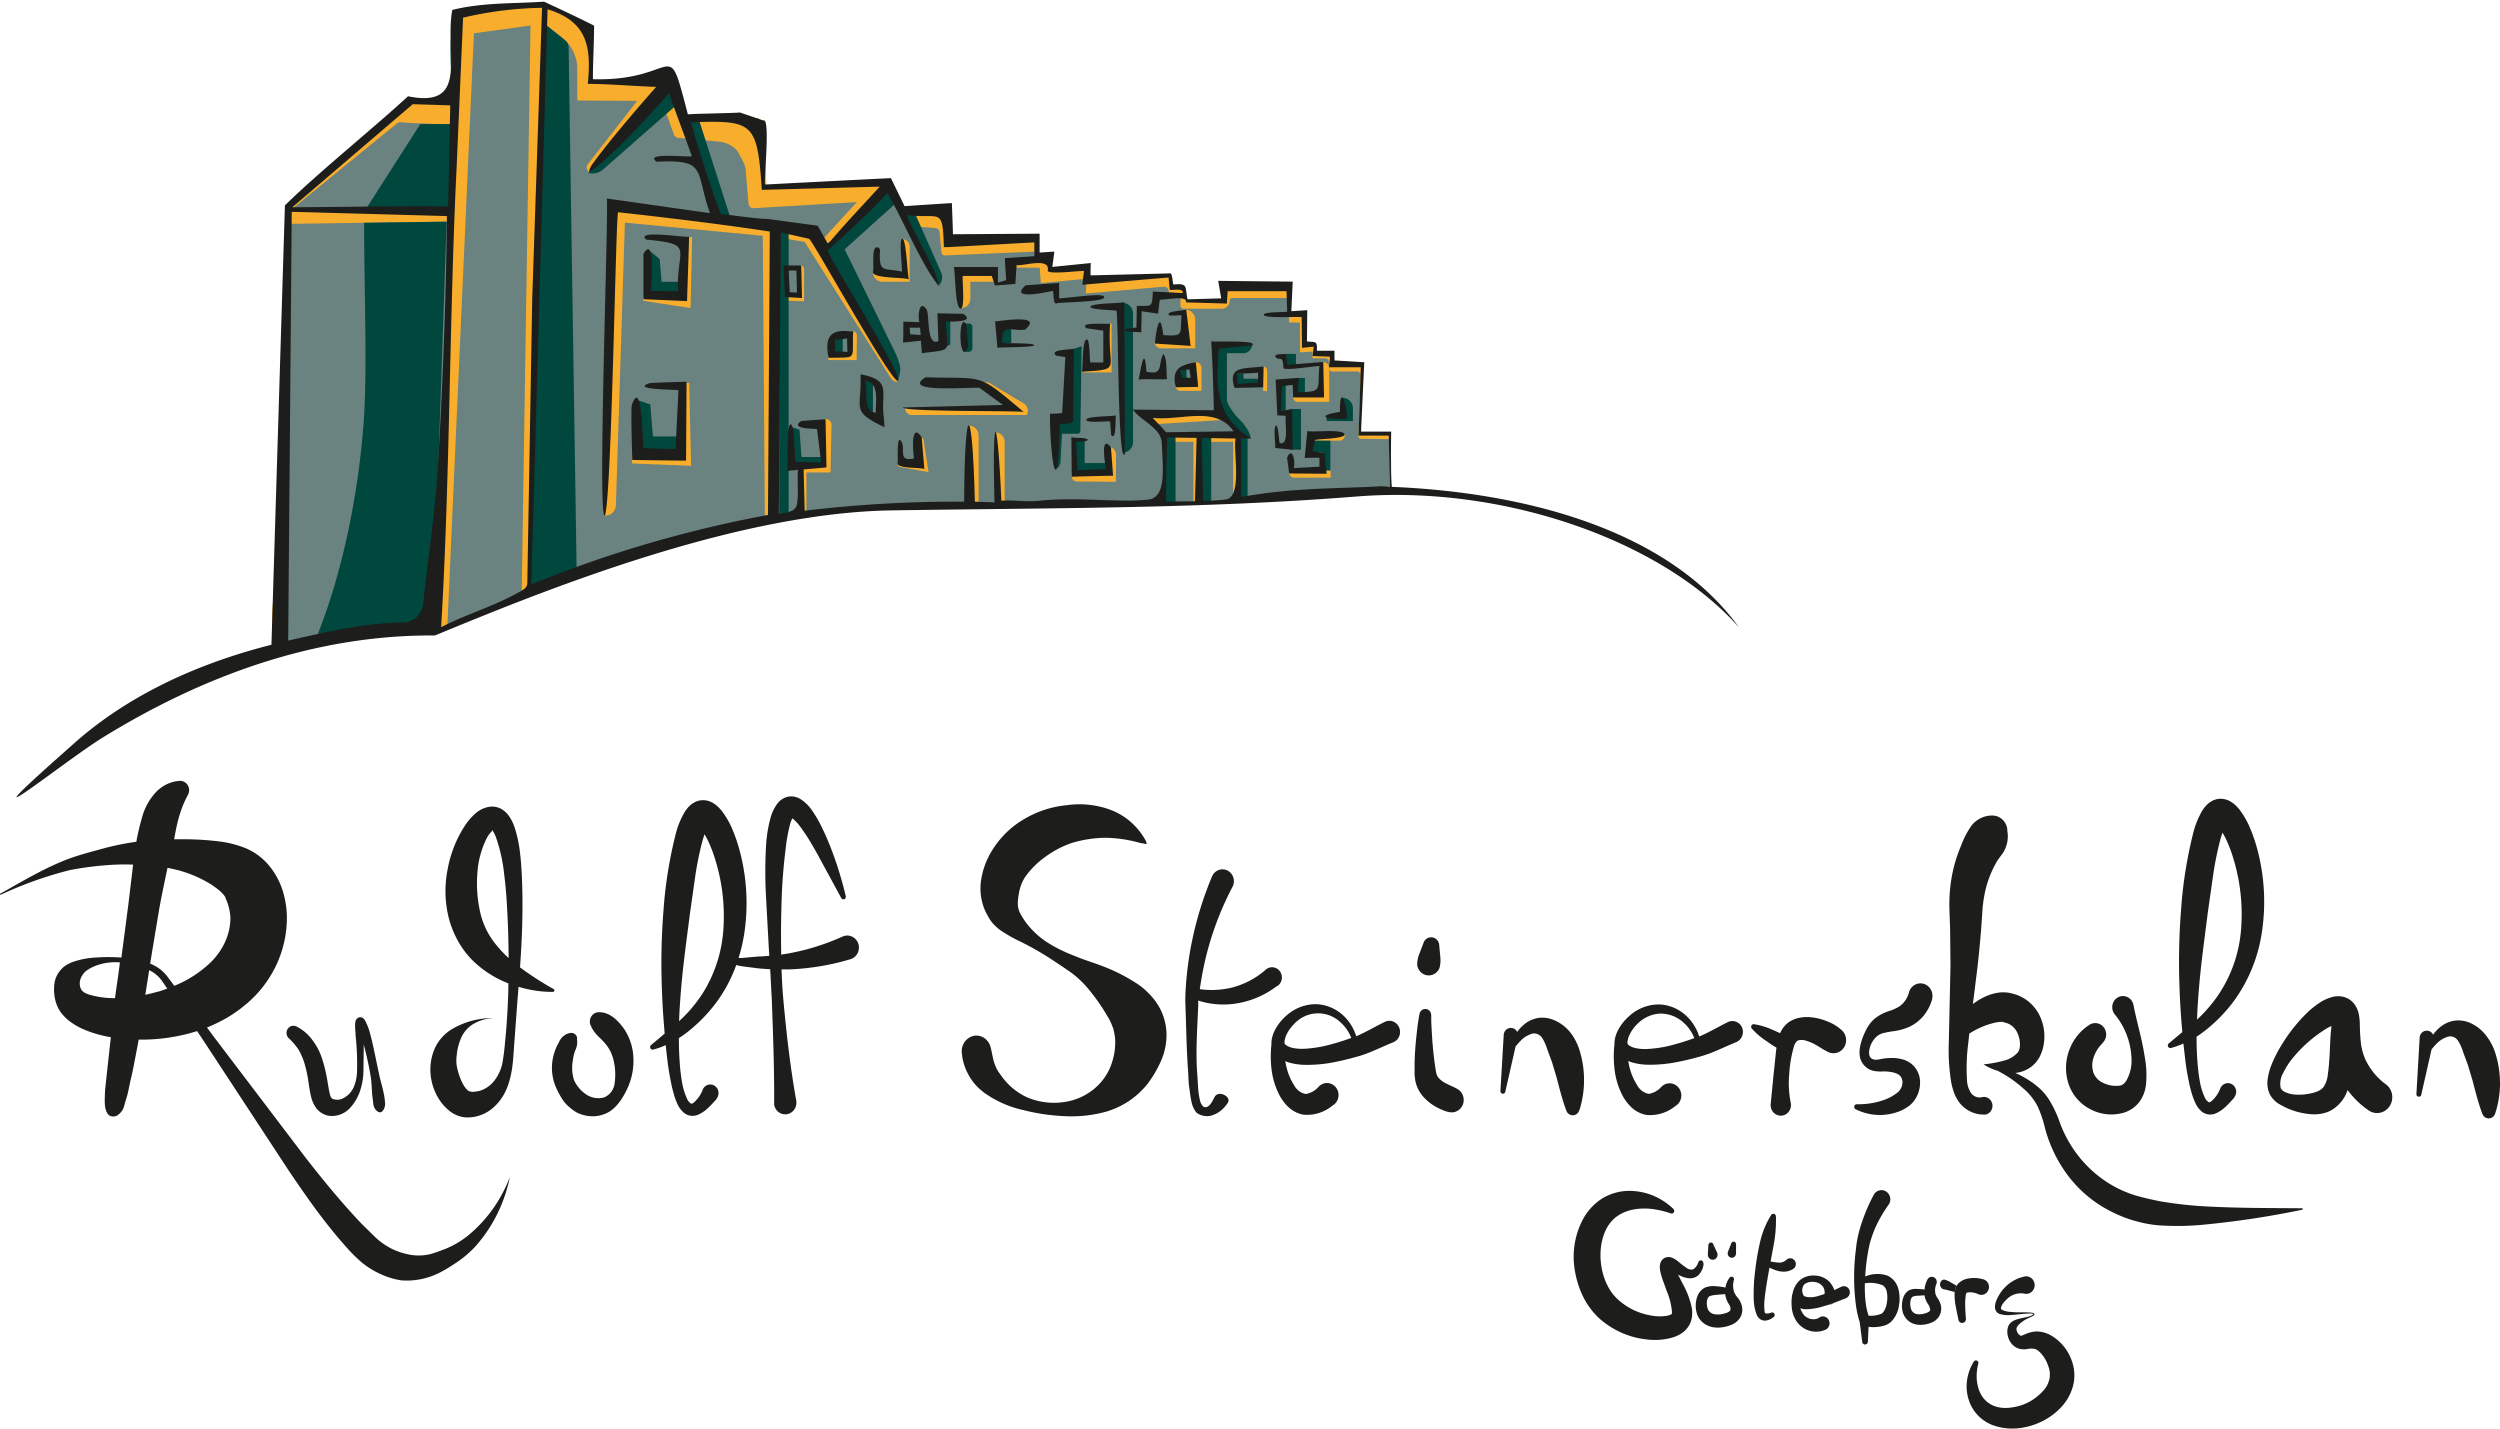 <svg xmlns="http://www.w3.org/2000/svg" width="1596" height="912" fill="none" xmlns:v="https://vecta.io/nano"><path d="M677.963 321.515c-59.258-1.825-142.387 3.846-186.775 12.188-138.999 26.071-188.877 67.034-214.349 68.435-37.644 1.858-61.641.163-88.651 13.035-3.052.053-6.049-.856-8.595-2.607-14.21-11.21 1.757-55.758 1.757-81.014l2.415-199.081c18.822-9.972 37.801-37.02 76.95-68.077 2.29-1.857 20.296 6.094 27.919-3.976 5.646-7.43 2.321-23.985 3.137-26.071.878-14.404-6.274-27.863.878-28.547 49.345-4.758 55.525-4.856 83.036 14.143 3.827 2.64-2.008 30.828 2.854 33.012 0 0 27.951-2.183 47.933-2.9 6.996-3.715 2.698 30.274 13.458 25.288 7.372-3.422 27.762 1.564 43.917 0 4.235-.424 5.459 44.157 5.459 44.157 3.482 0 78.204-2.965 78.204-2.965s-6.87 23.235 34.067 17.662l7.121 20.889c.91 0 47.055-2.672 49.596-2.835 6.87-.423-2.071 11.308 12.171 13.035 0 0-4.36 10.168 7.592 7.365 29.111-6.778 4.391 7.463 22.899 6.681 26.727-1.141 17.536-3.259 44.263-4.074 3.357 0 1.537 2.021 3.576 7.039.973 2.412 3.89-.293 6.055 1.043s-.847 5.801 3.45 8.115c6.023 3.259 22.147-1.499 23.778.977.532-3.711.805-7.458.816-11.21.314.913 39.934-.456 39.934.652 0 20.465.188-2.477.188 17.988h10.132c-.721-.879 0 18.771 0 18.771l6.274 1.239.22 5.409 10.665.489c1.036 1.532 0 6.518 0 6.518l19.481.326c1.192-.359-1.976 38.714-1.506 43.179l19.23.652c.313 1.857-1.349 14.73 0 17.174l1.035 18.77-42.443 2.053-59.006 5.638-109.135 1.434z" fill="#f8ae2c"/><g fill="#6a8280"><path d="M292.618 22.648l-15.12 378.805-84.259 11.08c-1.913.261-11.889 4.041-11.889 2.021l3.137-254.188v-17.435l100.791-1.499v-6.257H184.393l70.08-57.127c3.137 0 7.027.456 7.497.456l22.837.945c.816 0 4.862.391 4.862-.489l-2.164-40.474c0-1.825-.565-15.284 1.192-15.284l3.921-.554zm46.051-6.387l-5.647 363.847-22.147 9.613-25.315 10.689 16.971-379.13 36.138-5.018zm227.712 307.991c.251 0 225.328-3.878 233.077-3.976h.407a164.53 164.53 0 0 1 18.822-2.379h4.172l11.388.945a2.22 2.22 0 0 0 .878-.325 19.01 19.01 0 0 1 2.447-1.174l29.613-1.694v-.522h18.821a2.25 2.25 0 0 0 1.62-.696 2.43 2.43 0 0 0 .67-1.682l-.376-30.242v-2.151l-17.159-.196c-1.286 0-3.451.261-3.451-1.075l1.286-39.562c0-.631-.241-1.236-.67-1.682a2.25 2.25 0 0 0-1.62-.697h-15.684c-.302.004-.602-.054-.882-.172a2.24 2.24 0 0 1-.747-.515 2.36 2.36 0 0 1-.496-.776c-.113-.291-.17-.602-.165-.916v-3.65a2.43 2.43 0 0 0-.671-1.682 2.25 2.25 0 0 0-1.619-.697h-8.094v-4.334l-8.062.554v-17.923c0-.155-.029-.307-.086-.449s-.14-.272-.245-.381-.229-.195-.366-.254-.284-.09-.432-.09h-5.835l-.345-15.251-.345-.358h-34.475c-1.537 0-2.729 0-2.729 1.759 0 1.349-.516 2.642-1.434 3.595s-2.162 1.489-3.46 1.489h-18.822-5.521c-.297.015-.595-.036-.872-.15a2.09 2.09 0 0 1-.735-.509c-.208-.222-.368-.487-.469-.778a2.28 2.28 0 0 1-.12-.909c0-1.173 0-2.379.157-3.259a1.58 1.58 0 0 0-.091-.64c-.074-.204-.189-.39-.338-.544s-.327-.274-.523-.351a1.41 1.41 0 0 0-.616-.094h-3.137c-.715.028-1.414-.231-1.951-.722s-.872-1.178-.935-1.918v-1.141c-.028-.44-.14-.87-.332-1.264s-.459-.743-.784-1.026-.704-.495-1.11-.622a3.02 3.02 0 0 0-1.256-.118l-49.533 4.334.502-7.528c.024-.23-.001-.463-.074-.682a1.59 1.59 0 0 0-.348-.583c-.156-.165-.346-.292-.555-.372a1.45 1.45 0 0 0-.654-.09l-27.574 2.574v-.586l-.722-9.255H646.06v-4.432h17.347l-.282-3.585c-.048-.617-.322-1.19-.766-1.603a2.27 2.27 0 0 0-1.618-.613l-57.375 2.444c-.585.02-1.156-.19-1.598-.589s-.723-.957-.786-1.562l-1.129-12.383c0-.787-.301-1.541-.837-2.097a2.8 2.8 0 0 0-2.018-.869l-15.685-1.108c-.303-.024-.598-.112-.867-.257a2.27 2.27 0 0 1-.701-.59c-1.13-1.369-2.008-1.858-2.416-3.259a13.7 13.7 0 0 0-1.443-2.802l-7.246-17.565c-.251-.554-11.764 6.257-8.219 8.244l-5.709.326-28.233 30.666-3.733-3.715 24.28-26.495-66.064 3.911c-.832 0-1.63-.343-2.219-.954a3.32 3.32 0 0 1-.918-2.305l-1.851-21.801a14.33 14.33 0 0 0-.91-3.259c-.687-1.562-1.473-3.076-2.353-4.53a32.86 32.86 0 0 0-1.945-3.65 7.17 7.17 0 0 0-1.348-1.434l-.283-.261c-2.711-2.268-5.963-3.732-9.411-4.237l-26.507-2.509a3.05 3.05 0 0 1-1.788-.565 3.25 3.25 0 0 1-1.161-1.521l-9.003-24.963-1.349-2.444-1.631 4.856c-.099.326-.302.607-.576.797s-.602.276-.93.246h-3.356c.047.346.047.697 0 1.043a3.34 3.34 0 0 1-.784 2.183l-34.162 40.54c-1.631 1.141-1.412 2.542-2.761 1.336-.341-.279-.623-.63-.827-1.028a3.35 3.35 0 0 1-.359-1.288c-.032-.45.025-.903.17-1.329a3.29 3.29 0 0 1 .671-1.145l31.37-40.312-37.142-.228c-.941 0-1.098 0-1.098-1.923V43.636c.028-2.967-.538-5.908-1.662-8.636-.606-1.81-1.473-3.513-2.572-5.051a22.81 22.81 0 0 0-5.114-5.703l-.219-.261-4.141-3.259-6.933-5.279-1.662.228-8.407 362.967 78.424-25.647h.313c13.458-2.738 23.433-7.821 28.704-8.864l38.71-8.897 21.958-4.595a73.37 73.37 0 0 0 8.596 0c6.274-1.01 21.488-5.833 29.707-6.061l22.178-.326zm47.306-148.113h1.317v-2.379h19.7v6.094h-15.245v10.852c-.009 1.588-.619 3.108-1.7 4.23s-2.544 1.758-4.072 1.766v-20.563zm-37.644-2.379v-21.052c1.248 0 2.445.515 3.327 1.432s1.378 2.16 1.378 3.456v22.258H563.15a5.79 5.79 0 0 1-4.15-1.806 6.25 6.25 0 0 1-1.716-4.321l18.759.033zM403.51 295.868v-5.214h34.193v-46.243h2.258l1.224 52.956-37.675-1.499zm37.455-104.282l-.188 5.051-30.209-4.628.188-2.607 26.1 2.119 2.76-40.149h2.228l-.879 40.214zm62.74.456a2.66 2.66 0 0 1-1.87-.878c-.487-.537-.751-1.252-.734-1.99l9.787.294v-20.14c.652.009 1.274.284 1.732.766s.715 1.131.715 1.808v20.401l-9.63-.261zm27.134 79.58l-.564 27.505v1.792a.71.71 0 0 1-.193.484.66.66 0 0 1-.214.148.63.63 0 0 1-.252.052h-14.775v24.93h-3.89v-28.091h1.255v-.619h14.022l.627-30.111c0-.064.022-.126.062-.174a.25.25 0 0 1 .158-.087c1.029.034 2.006.48 2.725 1.246a4.22 4.22 0 0 1 1.133 2.86l-.094.065zm16.03-41.778h-18.006v-2.411h14.211v-15.968h1.317a2.57 2.57 0 0 1 1.028.213 2.69 2.69 0 0 1 .869.609 2.8 2.8 0 0 1 .576.91 2.85 2.85 0 0 1 .193 1.07l-.188 15.577zm24.406 13.622c-1.045-.401-1.944-1.13-2.573-2.086l-55.022-86.945-19.324-3.259-2.635-.26v180.538l-3.45-1.01-1.318-179.919-88.023-8.408-5.741 180.506c-.065 1.786-.807 3.474-2.065 4.694s-2.928 1.876-4.648 1.823l6.023-187.74-3.733-.424.91-8.701 132.443 14.991-.91 8.701 9.975 16.457 41.126 69.347c.376.62 1.443 1.434.847 1.858-.613.116-1.242.105-1.851-.033l-.031-.13zm3.482 54.716c-.557-.096-1.055-.418-1.384-.894a2.28 2.28 0 0 1-.373-1.648l.188-1.336 15.685 2.704-2.823-18.444h.533c.766-.007 1.508.277 2.086.8s.952 1.246 1.051 2.035l2.478 16.294.251 1.727.314 1.955-18.006-3.193zm49.972 23.202h-5.961v-49.599c.783 0 1.558.16 2.281.472a5.96 5.96 0 0 1 1.934 1.342 6.23 6.23 0 0 1 1.292 2.008 6.4 6.4 0 0 1 .454 2.37v43.407zm16.657 1.597h-5.741v-46.829c1.517 0 2.973.624 4.049 1.735s1.684 2.62 1.692 4.196v40.898zm13.928-58.039h-73.248a4.22 4.22 0 0 1-3.039-1.308c-.806-.837-1.259-1.973-1.259-3.157h70.237L624.98 246.66c.454-.817 1.108-1.495 1.896-1.964s1.681-.714 2.589-.709a5.06 5.06 0 0 1 2.604.717l21.457 12.873c.61.351 1.145.826 1.573 1.398a5.46 5.46 0 0 1 .92 1.926c.178.7.22 1.43.12 2.147a5.5 5.5 0 0 1-.699 2.024l-.126-.13zm107.974-33.794a3.66 3.66 0 0 1 2.64 1.136c.7.727 1.093 1.713 1.093 2.742v14.143c0 .095-.036.186-.101.253a.34.34 0 0 1-.244.105h-12.955c-.448.001-.891-.092-1.304-.27a3.39 3.39 0 0 1-1.103-.772 3.52 3.52 0 0 1-.732-1.153 3.63 3.63 0 0 1-.249-1.357v-.651c0-.095.036-.187.101-.254a.34.34 0 0 1 .244-.105h12.548l.062-13.817zm-6.493-12.807v-20.629c1.657-.001 3.247.678 4.423 1.89 1.159 1.214 1.813 2.853 1.819 4.563v18.217h-21.958c-1.029-.009-2.014-.437-2.742-1.193s-1.14-1.779-1.148-2.848h19.606zm-65.594 18.868v-1.694h10.854v-1.662h4.141v-1.174h2.07v-26.07h1.349v31.122h-18.477a.63.63 0 0 1-.25-.04c-.079-.031-.152-.078-.214-.139a.66.66 0 0 1-.144-.216c-.034-.081-.051-.169-.051-.257l.722.13zm-3.827 70.195c-.832 0-1.63-.343-2.218-.954s-.919-1.44-.919-2.305v-1.694h22.868v-17.402c.712-.018 1.42.114 2.081.39s1.26.689 1.762 1.213a5.48 5.48 0 0 1 1.158 1.838 5.65 5.65 0 0 1 .364 2.164v16.913l-25.096-.163zm48.372-40.507l43.321-2.705.22 4.009-43.322 2.704-.219-4.008zm56.465 52.825h-4.988v-37.639h-22.241v39.106h-3.137v-39.106h-16.5v-3.259h44.074v1.564h2.855l-.063 39.334zm16.72-70.064h-2.572v-15.675c.682 0 1.336.281 1.819.783s.753 1.18.753 1.889v13.003zm16.846 2.346h.157 18.821v-20.791c.499 0 .992.102 1.453.3a3.79 3.79 0 0 1 1.231.855c.353.366.632.801.823 1.279a4.07 4.07 0 0 1 .289 1.509v21.248c0 .021-.004.042-.012.062s-.019.038-.034.053a.15.15 0 0 1-.051.035c-.019.008-.039.013-.06.013h-19.857a3.08 3.08 0 0 1-2.218-.955c-.588-.611-.919-1.44-.919-2.304l.377-1.304zm23.747 52.923h-23.402c-.806.001-1.581-.319-2.165-.896s-.932-1.364-.972-2.2v-1.401h26.382l.157 4.497zm5.458-23.593h-16.155v-3.716h19.762a3.83 3.83 0 0 1-.294 1.485c-.195.469-.481.89-.84 1.239a3.54 3.54 0 0 1-1.247.787 3.46 3.46 0 0 1-1.446.205h.22zM279.851 402.367a2.39 2.39 0 0 1 0-.359c.011.119.011.239 0 .359z"/><path d="M254.379 78.048l-66.724 57.192h-3.262l69.986-57.192zm25.472 324.319a2.39 2.39 0 0 1 0-.359c.011.119.011.239 0 .359zm233.578-210.129l.032-1.173v1.173h-.032z"/><path d="M513.492 189.664l-.032 1.401v-1.401h.032zm198.915 112.787h-.094v4.953h.094v-4.953zm52.356-24.506h-3.2v1.01h3.2v-1.01z"/></g><path d="M848.332 256.403c.02 0 .041-.004.06-.012s.036-.02.051-.036a.18.18 0 0 0 .034-.052c.008-.02.012-.041.012-.063v.261h-3.796l3.639-.098z" fill="#f39200"/><path d="M767.147 249.299v.358h-.345a.34.34 0 0 0 .244-.105c.065-.067.101-.158.101-.253zm-75.821-12.221h-.313v.261h.313v-.261z" fill="#6a8280"/><g fill="#00473e"><path d="M707.074 295.64v6.029h-20.139v-21.867h5.489v15.838h14.65zm156.629-34.869v8.017h-16.595l-.533-2.379h7.811a2.77 2.77 0 0 0 1.996-.859 2.99 2.99 0 0 0 .827-2.074v-9.451c1.722 0 3.374.711 4.592 1.976a6.88 6.88 0 0 1 1.902 4.77zm-36.39-34.835h-6.179v8.049h6.179v-8.049zm-22.899 15.869h-13.175v3.291h13.175v-3.291z"/><path d="M793.842 238.513h-4.203v6.583h4.203v-6.583zm-36.389-2.671h-3.795v6.452h3.795v-6.452zm75.601 5.441h-5.05v10.558h5.05v-10.558zm-12.265 3.813h-3.106v17.858h3.106v-17.858zm9.756 16.033h-6.462v25.94h6.462v-25.94zm18.759 20.206v18.934h-4.612V288.83h-8.595v-7.495h13.207zm-234.331-74.759h3.764a2 2 0 0 1 1.442.621c.382.397.597.936.597 1.498v13.524c0 .631-.241 1.236-.671 1.682a2.25 2.25 0 0 1-1.619.697h-3.482v-17.924l-.031-.098zm-8.314 13.329l-3.795 2.151v-18.184h3.795v16.033zm38.899-13.034h-6.933v12.22h6.933v-12.22zm-207.824-26.983v9.581h-22.617v-28.971l6.023 4.888 1.254 14.502h15.34zm-3.294 98.775v11.829h-22.115v-2.705h-4.517v-32.066l7.309 2.476 1.725 20.466h17.598zm91.192 13.1h-18.477v5.344h18.477v-5.344z"/><path d="M511.892 294.793h-5.427l-1.161-22.192 5.082 1.759 1.506 20.433zm45.392-51.847h-5.082v19.878h5.082v-19.878zm-19.292-26.951h-5.616v9.483h5.616v-9.483zm178.775-22.616c1.739 0 3.407.718 4.636 1.995a6.95 6.95 0 0 1 1.92 4.816v81.959c0 1.807-.69 3.539-1.92 4.816a6.43 6.43 0 0 1-4.636 1.995v-95.581zm79.679 86.098h-5.208v38.357h5.208v-38.357z"/><path d="M796.07 279.802l-19.167-16.88 6.274-7.626c0 2.379 4.454 8.962 7.873 12.286 1.711 1.576 3.21 3.385 4.455 5.377 1.577 1.955 2.608 4.322 2.98 6.843h-2.415zm-22.838-2.02h-7.309v43.473h7.309v-43.473z"/><path d="M750.458 278.434h-7.937v42.821h7.937v-42.821zm49-58.951a6.18 6.18 0 0 1-.428 2.292c-.287.728-.709 1.389-1.243 1.946s-1.167 1-1.866 1.301a5.55 5.55 0 0 1-2.204.457h-10.446v39.628h-7.78v-45.624h23.967zM202.901 404.712l73.405-5.083 8.815-258.098-52.67.684c0 40.931 1.976 89.715 0 122.759-2.447 40.377-11.418 94.115-29.55 139.738zm86.047-272.437l-56.497 2.966 35.887-56.052h20.61v53.086zm61.766 243.108l-13.583-.586c-.533 0 1.506-1.173 1.537-1.727l8.627-356.156a1 1 0 0 1 .149-.52.95.95 0 0 1 .392-.358.91.91 0 0 1 .516-.085c.176.023.343.097.48.214l12.172 9.776a5.49 5.49 0 0 1 1.518 2.001c.349.781.516 1.636.489 2.497l5.176 338.428c-5.701 2.513-11.535 4.689-17.473 6.517zM434.44 64.754l-49.407 43.407c-1.287 1.12-2.81 1.907-4.446 2.298a10.25 10.25 0 0 1-4.965-.049l48.215-55.4 10.603 9.744zm24.123 75.148l-20.609-64.426 8.218.847 21.489 67.001-9.098-3.422zm44.89 4.465h-5.991v187.154h5.991V144.367zm69.641 98.578l-41.878-76.615-1.224 1.108-5.176-5.409 2.573-2.673 7.905-8.245 30.303-31.48 6.65 9.777-33.032 29.753 32.907 67.197c2.635 7.039 3.764 9.287.972 16.587z"/><path d="M535.293 151.112l-7.905 8.244-1.443-2.639 9.348-5.605zm64.246 30.991l-24.312-45.819 7.215-3.845 18.32 41.354c.602 1.357.808 2.869.59 4.346a7.76 7.76 0 0 1-1.813 3.964zm90.972 38.944l-.816 54.096c-.008.47-.194.917-.516 1.246s-.757.514-1.209.514h-10.007l-.879 16.815c.075 1.188-.18 2.372-.737 3.413a6.07 6.07 0 0 1-2.4 2.453l-2.101-29.329h2.101v-.848h8.847l1.411-46.275 6.306-2.085z"/></g><g fill="#1d1d1b"><path d="M1425.19 640.292c10.31-13.708 16.91-30.035 19.1-47.285 2.32-17.2 1.16-34.713-3.39-51.424a99.64 99.64 0 0 0-4.29-12.514 53.18 53.18 0 0 0-7.22-12.612c-.5-.554-.94-1.075-1.47-1.629-.54-.554-1.2-1.141-1.85-1.695a19.72 19.72 0 0 0-2.64-1.727 12.13 12.13 0 0 0-4.11-1.336 10.74 10.74 0 0 0-5.17.424 8.89 8.89 0 0 0-2.14.945c-.63.358-1.22.749-1.82 1.14-.81.708-1.58 1.459-2.32 2.249-.53.684-1.07 1.369-1.57 2.086a52.83 52.83 0 0 0-5.83 13.654 278.03 278.03 0 0 0-8.03 49.534c-1.31 16.398-1.67 32.863-1.07 49.306.25 8.245.72 16.294 1.41 24.637l.41 4.855-8.66 7.235c-.24.198-.41.464-.51.765-.09.3-.1.624-.02.929.05.212.14.412.27.587a1.55 1.55 0 0 0 .46.435 1.56 1.56 0 0 0 .59.218 1.52 1.52 0 0 0 .62-.034 48.93 48.93 0 0 0 7.94-2.835l1.41 12.286c.54 4.106 1.29 8.179 2.14 12.318.4 2.089.9 4.155 1.5 6.192.58 2.141 1.31 4.233 2.2 6.257.99 2.528 2.57 4.758 4.61 6.485 1.38 1.052 3.03 1.663 4.74 1.76 1.58.066 3.16-.258 4.61-.946 2.23-1.099 4.29-2.563 6.08-4.334 1.66-1.564 3.14-3.259 4.61-4.823.36-.427.67-.898.91-1.401.42-.652.7-1.39.82-2.163a5.67 5.67 0 0 0-.13-2.319 5.59 5.59 0 0 0-1.03-2.057 5.39 5.39 0 0 0-1.77-1.426c-.68-.339-1.42-.522-2.17-.538s-1.5.137-2.19.447a5.16 5.16 0 0 0-1.82 1.351c-.51.58-.89 1.266-1.12 2.012-1.26 3.07-3.22 5.776-5.71 7.886-1.03.62-1.03.62-1.72.326a7.33 7.33 0 0 1-2.48-3.258c-1.52-3.404-2.58-7.013-3.14-10.722-.65-3.883-1.11-7.799-1.38-11.732-.41-5.312-.56-10.656-.56-16 1.82-1.141 3.57-2.412 5.3-3.748 6.56-5.127 12.47-11.094 17.6-17.761zm-22.59 10.592c.22-7.04.72-14.079 1.32-21.085 1.35-15.936 3.61-31.839 5.61-47.709l3.36-23.594c1.11-7.627 2.65-15.179 4.61-22.616a70.24 70.24 0 0 1 1.35-4.302c.94 1.57 1.8 3.191 2.57 4.856a81.98 81.98 0 0 1 3.92 10.2c4.6 14.428 6.47 29.644 5.49 44.809-.86 15.21-5.65 29.899-13.86 42.527-4.11 6.228-8.93 11.908-14.37 16.914zm-674.101-112.56c-7.474-2.202-15.194-3.375-22.962-3.487-6.97.108-13.897 1.149-20.61 3.096-6.329 2.055-12.302 5.146-17.693 9.157-5.012 3.533-9.396 7.944-12.955 13.035-1.387 2.189-2.445 4.585-3.137 7.104a52.94 52.94 0 0 0-1.13 6.062 35.27 35.27 0 0 0-.251 3.617c.02 1.99.47 3.951 1.318 5.736 1.831 3.548 4.098 6.835 6.745 9.776 2.748 3.066 5.82 5.799 9.159 8.147 3.398 2.287 6.953 4.313 10.635 6.062 3.67 1.824 7.466 3.258 11.324 4.79s8.313 2.9 12.548 4.497a113.59 113.59 0 0 1 24.845 12.351 41.11 41.11 0 0 1 6.274 5.182c2.07 1.969 3.941 4.153 5.584 6.517 4.084 5.874 6.359 12.896 6.524 20.14.058 6.277-1.296 12.481-3.952 18.119a72.24 72.24 0 0 1-8.25 13.817c-3.439 4.267-7.479 7.97-11.984 10.982-4.312 2.823-8.977 5.016-13.865 6.518-8.875 2.502-18.078 3.514-27.26 2.998-8.684-.376-17.311-1.642-25.755-3.78-8.977-1.917-17.504-5.648-25.095-10.982-.973-.717-1.883-1.499-2.792-2.282a29.36 29.36 0 0 1-2.886-2.835 32.28 32.28 0 0 1-4.737-6.811c-2.359-4.284-3.773-9.059-4.141-13.98-.184-2.487.53-4.957 2.003-6.927s3.6-3.299 5.965-3.729c2.231-.323 4.5.197 6.394 1.465s3.287 3.199 3.927 5.443c1.035 3.846 1.38 6.811 2.258 9.777a29.12 29.12 0 0 0 1.6 4.106 19.06 19.06 0 0 0 1.129 2.02c.534.75 1.036 1.532 1.6 2.249 4.35 6.369 10.31 11.365 17.222 14.437 7.278 2.993 15.177 3.981 22.931 2.867 7.477-.943 14.529-4.125 20.297-9.157 5.049-4.371 8.775-10.165 10.728-16.685 1.509-4.766 2.127-9.788 1.819-14.795a42.39 42.39 0 0 0-1.098-5.996c-.313-1.076-.909-2.444-1.505-3.911a28.26 28.26 0 0 0-2.259-4.204c-3.98-6.906-8.603-13.389-13.803-19.357a65.28 65.28 0 0 0-8.909-8.212c-3.45-2.444-6.964-4.823-10.508-7.137a187.87 187.87 0 0 0-21.959-12.807c-4.191-1.958-8.247-4.211-12.14-6.746-2.33-1.546-4.442-3.421-6.274-5.573-1.097-1.359-2.053-2.833-2.855-4.399-.747-1.248-1.397-2.556-1.945-3.911-2.338-5.618-3.172-11.788-2.415-17.858.779-5.875 2.586-11.552 5.333-16.75 5.088-9.515 12.584-17.403 21.676-22.812 8.577-5.196 18.154-8.356 28.045-9.255 9.587-1.355 19.348-.236 28.42 3.259 8.833 3.503 16.286 9.972 21.175 18.38.583.896.988 1.904 1.192 2.965 0 .456-1.38 0-3.137-.358l-.408.065zm86.894 91.02l-.282.228c-7.932 6.032-17.2 9.888-26.947 11.211-7.787 1.085-15.708.395-23.213-2.021v2.672c-.471 13.231-1.6 27.733-.816 41.29l.659 10.2a50.83 50.83 0 0 0 1.318 9.776 7.82 7.82 0 0 0 1.819 3.487 2.35 2.35 0 0 0 1.221.626 2.3 2.3 0 0 0 1.351-.17c2.165-.749 3.482-3.682 4.894-6.322s4.549-2.248 6.494-1.14 3.136 2.9 1.913 4.92a21.23 21.23 0 0 1-1.882 2.445c-2.527 3.043-5.961 5.119-9.756 5.898-2.872.405-5.786-.303-8.187-1.988-1.501-1.779-2.575-3.9-3.137-6.192-1.036-4.464-1.161-7.039-1.694-10.493-.408-2.542-.502-7.691-.691-10.265-1.003-13.72-1.16-27.994-1.694-42.039a92.63 92.63 0 0 1 .22-10.656c.188-3.487.533-6.974.91-10.429.761-6.963 1.871-13.881 3.325-20.726a222.42 222.42 0 0 1 12.548-40.148c.778-1.837 2.226-3.277 4.026-4.005a7.03 7.03 0 0 1 5.573.127c1.768.808 3.154 2.313 3.854 4.183s.657 3.952-.121 5.789l-.282.554c-6.083 11.605-11.012 23.824-14.713 36.466-1.854 6.353-3.383 12.804-4.58 19.325-.596 3.259-1.129 6.517-1.568 9.548a55.13 55.13 0 0 0 20.578-1.043c7.744-1.995 14.959-5.77 21.112-11.047.616-.642 1.354-1.142 2.167-1.471s1.683-.477 2.555-.436a6.1 6.1 0 0 1 2.506.672c.782.403 1.474.971 2.032 1.667a6.62 6.62 0 0 1 1.212 2.376c.241.871.303 1.785.184 2.683a6.66 6.66 0 0 1-.874 2.531c-.457.772-1.064 1.436-1.783 1.95l-.251-.033zm77.703 26.298c-.798-1.67-2.195-2.948-3.891-3.558s-3.555-.502-5.175.299c-5.992 2.933-11.356 6.094-16.657 8.473l-1.569.684c-1.385-4.516-3.783-8.626-6.995-11.992-4.895-5.167-11.504-8.197-18.477-8.473-7.112-.072-13.997 2.599-19.324 7.495-2.723 2.373-5.018 5.231-6.776 8.441-.977 1.739-1.706 3.616-2.164 5.572a16.22 16.22 0 0 0-.377 4.204 67.75 67.75 0 0 0 0 15.317c.63 5.816 2.289 11.462 4.894 16.652a29.83 29.83 0 0 0 5.647 7.724c2.711 2.643 6.098 4.419 9.756 5.116 6.873.664 13.719-1.527 19.041-6.094h.188c.307-.232.6-.482.879-.75a7.64 7.64 0 0 0 1.752-2.474c.417-.94.647-1.957.676-2.991a7.94 7.94 0 0 0-.511-3.027c-.365-.962-.914-1.838-1.614-2.574s-1.537-1.317-2.459-1.708a7.13 7.13 0 0 0-2.906-.566 7.14 7.14 0 0 0-2.887.665c-.91.422-1.727 1.031-2.403 1.791-2.145 2.429-5.021 4.026-8.157 4.53a10.42 10.42 0 0 1-4.302-1.904c-1.281-.958-2.34-2.2-3.101-3.636a38.03 38.03 0 0 1-5.082-12.384l-.627-3.031 2.008.75a38.56 38.56 0 0 0 10.477 1.597 88 88 0 0 0 19.763-1.89c3.137-.62 6.274-1.369 9.411-2.184l4.674-1.271c1.6-.423 3.294-.977 4.862-1.564 6.274-2.314 12.078-5.214 17.567-7.397l.471-.196c.846-.385 1.608-.945 2.24-1.644s1.121-1.526 1.438-2.427.454-1.86.404-2.818a7.33 7.33 0 0 0-.694-2.757zm-34.036 8.245c-2.886.945-5.772 1.89-8.658 2.639a79.95 79.95 0 0 1-17.348 2.999 31.06 31.06 0 0 1-8.093-.587 13.58 13.58 0 0 1-3.137-1.238 4.24 4.24 0 0 1-1.663-1.369 3.65 3.65 0 0 1 0-2.151 13.98 13.98 0 0 1 1.098-3.552 23.72 23.72 0 0 1 4.737-6.746c3.851-4.257 9.168-6.756 14.788-6.952s11.085 1.93 15.201 5.909c2.936 2.668 5.226 6.018 6.682 9.777l-3.607 1.271zm253-8.083c-.79-1.676-2.19-2.959-3.89-3.57a6.58 6.58 0 0 0-5.18.312c-5.96 2.933-11.32 6.126-16.63 8.473l-1.6.684a30.3 30.3 0 0 0-6.99-11.96c-4.87-5.19-11.47-8.236-18.45-8.505-7.11-.073-13.99 2.598-19.32 7.495-2.73 2.392-5.03 5.26-6.81 8.473-.95 1.735-1.67 3.6-2.13 5.54-.28 1.228-.4 2.487-.38 3.747a70.5 70.5 0 0 0 0 15.773 48.46 48.46 0 0 0 4.9 16.685 29.6 29.6 0 0 0 5.64 7.691c2.71 2.654 6.1 4.432 9.76 5.116 6.87.677 13.72-1.502 19.04-6.061h.19c.31-.233.61-.495.88-.782 1.42-1.435 2.24-3.398 2.27-5.458.02-2.059-.73-4.046-2.12-5.524-1.38-1.478-3.27-2.326-5.25-2.356s-3.89.758-5.32 2.193c-2.13 2.447-5.01 4.058-8.15 4.562-1.55-.312-3.01-.972-4.29-1.935a11.21 11.21 0 0 1-3.09-3.638 38.27 38.27 0 0 1-5.08-12.35l-.62-3.064 2 .75c3.41 1.023 6.93 1.571 10.48 1.629 6.64.091 13.26-.553 19.76-1.923 3.14-.586 6.28-1.368 9.41-2.15l4.68-1.271c1.6-.457 3.14-1.011 4.86-1.565 6.27-2.346 12.08-5.214 17.57-7.43l.47-.195a6.74 6.74 0 0 0 2.16-1.611c.62-.68 1.09-1.479 1.41-2.351a7.45 7.45 0 0 0 .43-2.731 7.33 7.33 0 0 0-.61-2.693zm-34.04 8.213c-2.89.977-5.77 1.89-8.66 2.639a78.03 78.03 0 0 1-17.35 2.998 29.67 29.67 0 0 1-8.09-.586 13.19 13.19 0 0 1-3.14-1.206c-.66-.298-1.24-.783-1.66-1.401a3.59 3.59 0 0 1 0-2.151 13.08 13.08 0 0 1 1.1-3.52c1.18-2.532 2.78-4.826 4.74-6.778 3.86-4.089 9.05-6.549 14.55-6.909 5.67-.185 11.19 1.917 15.4 5.866 2.97 2.652 5.27 6.005 6.72 9.777l-3.61 1.271zm-159.264-61.07l.69 7.56c.318 2.474.158 4.989-.47 7.398-.628 1.591-1.749 2.919-3.185 3.774s-3.107 1.187-4.746.943-3.153-1.047-4.302-2.286a7.85 7.85 0 0 1-2.04-4.55 19.3 19.3 0 0 1 1.568-7.234l2.667-7.072c.467-1.051 1.248-1.917 2.228-2.47a5.01 5.01 0 0 1 3.207-.597c1.103.165 2.125.695 2.915 1.512a5.45 5.45 0 0 1 1.468 3.022zm-5.05 45.656v3.519l.188 3.878.47 7.789c.377 5.214.91 10.363 1.6 15.447l.565 3.78.313 1.857a5.73 5.73 0 0 1 .283.978 7.85 7.85 0 0 0 2.258 3.259c1.287 1.157 2.736 2.102 4.298 2.802.878.489 1.819.88 2.855 1.369s2.007.88 3.827 1.89c1.619.894 2.876 2.363 3.542 4.138s.694 3.74.082 5.537-1.824 3.304-3.416 4.25a7.41 7.41 0 0 1-5.259.903l-1.662-.359c-1.066-.329-2.114-.721-3.137-1.173a38.1 38.1 0 0 1-4.047-1.988c-2.99-1.706-5.692-3.907-7.999-6.517-2.608-2.993-4.357-6.685-5.051-10.657 0-.977-.251-1.955-.345-2.933v-2.085-4.139c0-5.507.439-10.917.91-16.294l.878-8.082.565-4.041c.251-1.434.408-2.574.784-4.399.171-.966.686-1.83 1.442-2.42a3.66 3.66 0 0 1 2.638-.764c.941.099 1.811.561 2.439 1.296a4 4 0 0 1 .947 2.67l.032.489zm94.424 60.387a4.6 4.6 0 0 1-.87 1.516c-.38.441-.84.799-1.36 1.054a4.25 4.25 0 0 1-1.65.429 4.14 4.14 0 0 1-1.67-.262 4.17 4.17 0 0 1-1.56-.994 4.47 4.47 0 0 1-1.02-1.58c-2.789-7.43-4.483-14.535-6.271-21.28l-2.917-9.777-3.137-8.505c-.76-2.453-1.814-4.796-3.137-6.974-.657-1.008-1.572-1.805-2.642-2.3a6.06 6.06 0 0 0-3.412-.503c-3.105.834-5.914 2.576-8.094 5.019-1.006 1.033-1.958 2.121-2.854 3.258l-6.557 28.906c-.096.419-.349.78-.701 1.006a1.52 1.52 0 0 1-1.181.2c-.362-.091-.682-.309-.905-.619s-.336-.689-.318-1.076l2.102-35.847a4.86 4.86 0 0 1 .452-1.787c.262-.559.628-1.059 1.077-1.471s.972-.727 1.538-.929 1.166-.284 1.764-.245a4.34 4.34 0 0 1 2.218.757c.662.452 1.196 1.08 1.546 1.818 1.835-2.628 4.16-4.845 6.838-6.518 2.219-1.332 4.672-2.185 7.215-2.509a19.51 19.51 0 0 1 8 .88c4.866 1.717 9.149 4.864 12.326 9.059 2.72 3.692 4.73 7.898 5.9 12.384 3.41 12.087 3.19 24.968-.63 36.922l-.09-.032z"/><path d="M1592.86 711.042c-.31.863-.86 1.608-1.59 2.135a4.2 4.2 0 0 1-2.47.808 4.23 4.23 0 0 1-2.48-.808c-.73-.527-1.28-1.272-1.59-2.135-2.79-7.43-4.48-14.567-6.27-21.28l-2.92-9.776-3.13-8.506c-.73-2.468-1.78-4.816-3.14-6.974-.64-1.028-1.55-1.84-2.63-2.338-1.07-.498-2.26-.659-3.43-.464-3.08.833-5.88 2.563-8.06 4.986a41.14 41.14 0 0 0-2.85 3.258l-6.56 28.939c-.05.21-.13.409-.26.584-.12.175-.27.323-.45.435a1.56 1.56 0 0 1-.58.219c-.21.032-.42.021-.62-.033-.36-.078-.68-.29-.9-.596s-.33-.685-.29-1.066l2.07-36.01c.06-1.035.44-2.021 1.1-2.806.65-.785 1.53-1.325 2.51-1.536s2-.083 2.9.367a4.61 4.61 0 0 1 2.08 2.118c1.83-2.646 4.17-4.865 6.87-6.518 2.22-1.338 4.67-2.192 7.22-2.509 2.69-.28 5.42.019 8 .88 4.91 1.782 9.2 5.065 12.29 9.418 2.72 3.679 4.73 7.874 5.9 12.351a62.28 62.28 0 0 1 2.23 12.579 61.63 61.63 0 0 1-2.95 24.278zm-416.43-41.322c-1.16 1.282-2.68 2.156-4.33 2.501a7.88 7.88 0 0 1-4.93-.578l-.34-.195c-2.45-1.174-4.65-2.64-6.84-3.944-2.05-1.242-4.23-2.237-6.49-2.965a9.82 9.82 0 0 0-4.99-.489c-.61.124-1.16.43-1.6.88-.66.771-1.17 1.667-1.51 2.64-1.74 5.831-2.79 11.86-3.14 17.956a64.21 64.21 0 0 0 .95 18.51c.2.953.2 1.941 0 2.896a6.81 6.81 0 0 1-1.16 2.632c-.57.78-1.29 1.423-2.12 1.884a6.29 6.29 0 0 1-2.68.786 6.23 6.23 0 0 1-2.75-.454c-.88-.357-1.67-.907-2.32-1.612s-1.15-1.549-1.45-2.473c-.31-.924-.42-1.905-.32-2.877l1.97-20.172c.44-3.259.66-6.518 1.04-9.777.22-1.955.38-3.943.69-6.029-2.2-1.27-4.33-2.672-6.28-4.138-3.45-2.22-6.61-4.892-9.41-7.952a1.81 1.81 0 0 1 0-2.476c.18-.16.39-.279.62-.352a1.71 1.71 0 0 1 .7-.072 46.73 46.73 0 0 1 11.58 3.454c1.69.717 3.38 1.467 5.05 2.281l.69-1.336c1.23-2.369 3.01-4.385 5.17-5.865 2.06-1.335 4.35-2.242 6.75-2.673a24.16 24.16 0 0 1 6.43-.358 36.47 36.47 0 0 1 11.23 2.737 28.69 28.69 0 0 1 9.25 5.703c.8.744 1.44 1.644 1.9 2.648.45 1.004.71 2.092.76 3.2a8.6 8.6 0 0 1-.48 3.261 8.42 8.42 0 0 1-1.64 2.818zm57.09-31.871c-1.09 3.803-2.9 7.338-5.33 10.396-2.56 3.157-5.78 5.665-9.41 7.332-3.12 1.346-6.39 2.255-9.73 2.705a64.66 64.66 0 0 0-6.99 1.303c-1.01.26-1.96.69-2.83 1.271a13.36 13.36 0 0 0-2.7 2.477c-1.59 1.965-2.67 4.321-3.13 6.844-.91 5.246 1.82 7.202 6.84 6.028 3.09-.648 6.25-.9 9.41-.749 1.76.142 3.5.448 5.2.912 2.01.577 3.89 1.563 5.53 2.901a14.79 14.79 0 0 1 4.06 5.367c.94 2.092 1.39 4.383 1.33 6.69-.04 4.32-1.5 8.495-4.14 11.83-.65.821-1.37 1.574-2.16 2.248-.74.654-1.54 1.233-2.39 1.727-1.46.955-3.02 1.752-4.64 2.379-4.5 1.726-9.28 2.492-14.07 2.251-4.78-.241-9.47-1.483-13.79-3.652-.19-.1-.35-.237-.49-.405s-.24-.361-.3-.57a1.58 1.58 0 0 1-.07-.648 1.69 1.69 0 0 1 .17-.625c.14-.28.35-.513.61-.674.27-.162.56-.244.87-.239 5.38.133 10.75-.626 15.9-2.248a32.78 32.78 0 0 0 6.84-2.966 29.63 29.63 0 0 0 2.89-1.988 6.37 6.37 0 0 0 1.09-.912c.28-.311.54-.638.79-.978.99-1.345 1.57-2.969 1.66-4.66.05-1.398-.35-2.773-1.13-3.911-.52-.651-1.16-1.193-1.88-1.597-1.01-.476-2.06-.848-3.14-1.107-2.54-.51-5.13-.685-7.71-.522-1.78.026-3.55-.171-5.27-.586-2-.582-3.81-1.707-5.24-3.259-1.46-1.546-2.45-3.509-2.83-5.638a18.59 18.59 0 0 1 0-5.573 37.92 37.92 0 0 1 3.14-9.776c.7-1.616 1.54-3.165 2.51-4.628 1.07-1.615 2.36-3.063 3.83-4.301a28.07 28.07 0 0 1 9.13-4.823c2.3-.701 4.51-1.697 6.58-2.966 3.15-2.208 5.38-5.555 6.28-9.385.64-1.926 1.97-3.521 3.71-4.457a7.4 7.4 0 0 1 5.65-.572c1.89.569 3.49 1.868 4.48 3.628a8.22 8.22 0 0 1 .84 5.833l.03.293zm236.56 134.035c-.01.098-.05.192-.11.267a.48.48 0 0 1-.24.156 583.95 583.95 0 0 1-60.85 9.321c-10.5 1.149-21.07 1.335-31.59.553a75.29 75.29 0 0 1-8.13-1.238c-2.6-.521-5.24-1.238-7.93-2.02-5.34-1.657-10.51-3.84-15.44-6.518-9.95-5.308-18.69-12.79-25.6-21.932-6.74-8.964-11.71-19.217-14.65-30.176-1.11-4.838-2.7-9.544-4.73-14.046-2.22-4.242-5.2-8.003-8.79-11.08-5.07-4.581-10.69-8.469-16.72-11.569a33.74 33.74 0 0 1-9.03-4.138c4.38-.378 8.71-1.163 12.95-2.347 3.4-.762 6.49-2.567 8.88-5.181 2.7-3.259 1.35-11.243-1.72-15.056a11.16 11.16 0 0 0-5.62-3.845c-.34 0-.63-.229-.97-.294l-.85-.228c-.42-.107-.85-.162-1.28-.163-1.47.033-2.94.229-4.36.587-3.54.844-6.97 2.067-10.26 3.65-2.01.95-3.96 2.038-5.84 3.259l-.72 6.517c-.97 7.669-1.23 15.418-.75 23.138.09 3.162 1.11 6.219 2.92 8.766a6.93 6.93 0 0 0 3.13 2.038 6.71 6.71 0 0 0 3.7.08c1.43-.289 2.9.02 4.11.86 1.2.841 2.03 2.143 2.31 3.621s-.02 3.01-.83 4.26-2.06 2.115-3.48 2.404a4.36 4.36 0 0 1-1.29 0h-.6a19.5 19.5 0 0 1-7.75-1.916c-2.43-1.17-4.62-2.834-6.42-4.895-1.64-2.025-2.96-4.301-3.93-6.745-.82-2.209-1.46-4.488-1.91-6.811a128.42 128.42 0 0 1-1.57-25.614l1.07-48.883-.25-24.115-.44-12.188a106.53 106.53 0 0 1 .53-13.72c.98-9.388 3.37-18.559 7.09-27.178 1.64-4.446 3.85-8.644 6.56-12.481 1.62-2.032 3.67-3.659 5.98-4.758a16.47 16.47 0 0 1 7.38-1.597c2.3.032 4.52.921 6.25 2.505 1.72 1.585 2.85 3.76 3.16 6.131v.945c.78 4.219.19 8.588-1.69 12.416-1.48 3.063-4.05 5.377-5.55 8.408-3.34 5.969-5.74 12.447-7.13 19.194a82.5 82.5 0 0 0-1.47 10.624l-.85 12.253c-.66 8.245-1.44 16.49-2.38 24.669l-2.89 23.236c2.53-1.991 5.3-3.644 8.22-4.921a30.1 30.1 0 0 1 8.5-2.444 23.96 23.96 0 0 1 5.3 0c.82.11 1.62.262 2.42.456l2.2.587c3.1.927 6.01 2.441 8.59 4.464a27.43 27.43 0 0 1 6.59 7.658c3.1 5.565 4.37 12.031 3.61 18.413-.34 3.208-1.24 6.324-2.67 9.189-1.57 3.066-3.9 5.642-6.74 7.463-2.73 1.734-5.8 2.793-8.98 3.096a60.73 60.73 0 0 1 9.23 4.986c2.3 1.525 4.49 3.224 6.55 5.084 2.12 1.992 4 4.234 5.62 6.68a74.11 74.11 0 0 1 7.15 15.154c6.81 18.38 20.12 33.368 37.2 41.908a70 70 0 0 0 13.05 4.954 135.83 135.83 0 0 0 6.94 1.727c2.38.521 4.61 1.043 6.96 1.466a248.58 248.58 0 0 0 29.46 3.259c20.14 1.108 40.59 1.01 61.07 1.173.06.012.11.035.16.067a.51.51 0 0 1 .11.124c.03.049.05.103.06.16 0 .057 0 .115-.01.171zm-127.96-105.715c-2.68 2.582-4.66 5.853-5.74 9.483-1.01 3.195-.9 6.658.31 9.776 1.25 2.685 3.41 4.797 6.06 5.931a18.2 18.2 0 0 0 9.06 1.825 6.96 6.96 0 0 0 2.95-.587c1.37-.829 2.46-2.067 3.14-3.552 2.15-4.128 3.14-8.805 2.85-13.491-.44-10.272-4.18-20.094-10.63-27.896a7.09 7.09 0 0 1-1.32-2.412c-.29-.887-.4-1.823-.34-2.755a7.5 7.5 0 0 1 .71-2.677 7.04 7.04 0 0 1 1.64-2.193 6.81 6.81 0 0 1 2.32-1.374 6.63 6.63 0 0 1 2.65-.346 6.64 6.64 0 0 1 2.58.734c.81.418 1.52.997 2.11 1.703.76.94 1.29 2.059 1.54 3.259 2.2 11.373 5.49 21.671 7.15 32.979a61.62 61.62 0 0 1 .79 18.184c-.45 3.774-1.82 7.366-3.99 10.429-.61.895-1.32 1.705-2.13 2.411-.77.805-1.62 1.516-2.54 2.118-1.71 1.165-3.59 2.055-5.55 2.64-6.97 2.016-14.41 1.285-20.9-2.053-3.3-1.634-6.27-3.913-8.75-6.713-2.55-2.919-4.48-6.36-5.68-10.103a32.63 32.63 0 0 1 .79-21.605c2.48-6.437 6.88-11.882 12.55-15.545 1.46-1.003 3.24-1.396 4.97-1.101s3.3 1.256 4.38 2.692 1.6 3.243 1.46 5.061-.93 3.515-2.22 4.754l-.22.424zm181.38 26.33c-5.79-4.121-10.45-9.736-13.52-16.294-1.39-3.267-2.33-6.723-2.79-10.265a130.42 130.42 0 0 1-.69-12.807 38.27 38.27 0 0 0-.47-4.66c-.37-2.588-1.32-5.047-2.79-7.17-1.05-1.457-2.38-2.677-3.89-3.584-1.43-.817-2.98-1.358-4.58-1.597-2.23-.284-4.48-.084-6.62.586-2.87.879-5.59 2.209-8.07 3.944-2.11 1.459-4.13 3.059-6.05 4.79-7.02 6.631-13.1 14.255-18.07 22.649-2.55 4.208-4.72 8.66-6.46 13.296-.87 2.512-1.49 5.111-1.85 7.756-.43 3.079-.01 6.223 1.22 9.059 1.41 2.822 3.6 5.146 6.28 6.681 6.69 4.003 14.23 6.241 21.95 6.517a24.81 24.81 0 0 0 8.38-1.336c1.54-.557 3-1.312 4.36-2.248a25.51 25.51 0 0 0 3.73-3.259c2.25-2.391 3.97-5.26 5.05-8.408v-.358c3.86 5.235 8.55 9.743 13.87 13.328a9.41 9.41 0 0 0 7.1 1.215c2.43-.553 4.56-2.052 5.96-4.189s1.96-4.749 1.56-7.299-1.73-4.845-3.7-6.412l.09.065zm-35.57-32.881c-.6 8.962-.63 18.119-1.82 26.07-.23 3.04-1.22 5.963-2.89 8.473a9.99 9.99 0 0 1-2.82 2.151 18.43 18.43 0 0 1-4.49 1.532 34.75 34.75 0 0 1-11.38.88c-1.85-.177-3.66-.649-5.37-1.402-1.32-.442-2.43-1.37-3.14-2.607-.7-3.351-.13-6.855 1.6-9.776 1.81-3.756 4.1-7.242 6.81-10.363a86.44 86.44 0 0 1 18.67-16.587c1.57-1.075 3.21-2.022 4.92-2.836l.31-.163c.07.978-.37 3.911-.4 4.628zM353.632 631.527c-7.498-4.158-14.728-8.817-21.645-13.948.753-10.819 1.349-21.671 1.506-32.588.167-9.125.021-18.315-.44-27.57-.25-4.627-.596-9.287-1.192-14.013a80.11 80.11 0 0 0-3.137-14.534 27.9 27.9 0 0 0-3.858-8.017c-1.195-1.701-2.71-3.131-4.454-4.204-2.205-1.318-4.743-1.909-7.278-1.694-3.757.44-7.282 2.106-10.07 4.758-2.119 1.947-4.024 4.133-5.678 6.517-5.734 8.509-9.668 18.183-11.544 28.385a71.03 71.03 0 0 0 .533 30.958 62.24 62.24 0 0 0 5.741 14.665c2.536 4.682 5.705 8.962 9.411 12.709 6.629 6.513 14.462 11.557 23.025 14.828a225.03 225.03 0 0 1-.282 11.243c-.376 9.027-.972 18.021-1.914 26.983a135.88 135.88 0 0 1-1.694 13.035 27.34 27.34 0 0 1-5.113 10.917c-2.196 2.789-5.08 4.907-8.344 6.127a17.84 17.84 0 0 1-4.298.847 7.27 7.27 0 0 1-3.827-.489 10.06 10.06 0 0 1-1.349-1.238 16.32 16.32 0 0 1-2.227-3.259 39.2 39.2 0 0 1-3.357-8.962 22.46 22.46 0 0 1-.533-9.581c.348-3.802 1.313-7.515 2.855-10.982 1.792-3.956 4.791-7.186 8.532-9.19 3.886-2.073 8.18-3.188 12.548-3.258-9.241-.236-18.378 2.08-26.476 6.713-4.716 2.672-8.568 6.73-11.073 11.666-2.551 5.326-3.637 11.281-3.137 17.207.477 5.825 2.365 11.431 5.489 16.294 1.713 2.692 3.831 5.08 6.274 7.071 2.958 2.495 6.56 4.026 10.352 4.4 6.085.373 12.096-1.535 16.94-5.377 4.208-3.434 7.51-7.918 9.599-13.035 4.015-9.777 4.078-19.553 4.768-28.352l2.008-27.179.753-9.418c7.126 2.199 14.525 3.297 21.959 3.259a.82.82 0 0 0 .461-.125c.139-.086.251-.213.323-.364a.97.97 0 0 0 .133-.632c-.029-.221-.131-.424-.29-.573zM314.765 600.6c-4.303-5.922-7.243-12.788-8.595-20.074a82.18 82.18 0 0 1-1.412-22.975 57.78 57.78 0 0 1 5.866-22.257c.73-1.44 1.648-2.767 2.729-3.943.313-.392.672-.742 1.067-1.043l-.345-.424c-.11-.018-.21-.076-.282-.163l.282.163a1.71 1.71 0 0 0 .69.196c.282 0 0 0-.22.358a17.15 17.15 0 0 1 1.883 3.52 104.68 104.68 0 0 1 5.489 24.669c1.13 8.766 1.663 17.695 2.102 26.657s.596 17.5.69 26.299c-3.675-3.29-7.008-6.971-9.944-10.983z"/><path d="M314.922 522.031l-.345-.424a1.69 1.69 0 0 0 .69.195c.157-.032 0 .229-.345.229zm53.391 141.205c.433 2.584.024 5.245-1.161 7.561a26.93 26.93 0 0 0-1.443 6.191c-.769 4.158-.521 8.45.722 12.482 1.626 3.62 4.175 6.708 7.372 8.929a14.13 14.13 0 0 0 5.602 2.428c2.011.388 4.08.327 6.067-.18 1.889-.718 3.543-1.978 4.77-3.633a11.3 11.3 0 0 0 2.163-5.719c.679-4.871.423-9.833-.753-14.6-.903-3.966-2.772-7.624-5.427-10.624-2.51-3.258-6.086-5.279-8.438-9.972l-.596-1.205c-.695-1.401-.827-3.031-.369-4.533s1.471-2.755 2.815-3.484c.853-.459 1.801-.694 2.761-.684 6.933 0 11.701 4.953 15.685 10.167 3.833 5.487 6.016 12.029 6.274 18.803.321 6.368-.819 12.723-3.326 18.543-2.478 5.638-6.43 12.742-12.547 16.294-3.129 1.733-6.619 2.639-10.164 2.64-3.424-.043-6.801-.832-9.913-2.314-2.972-1.705-5.653-3.907-7.937-6.518l-.25-.293c-2.012-2.815-3.736-5.84-5.145-9.027-2.81-6.286-3.463-13.381-1.851-20.107a33.31 33.31 0 0 1 3.639-9.059c.639-1.576 1.665-2.95 2.975-3.985s2.859-1.694 4.491-1.914c.96-.105 1.922.173 2.691.779a3.97 3.97 0 0 1 1.45 2.48l-.157.554zm179.403-61.364c-.792-1.867-2.26-3.334-4.086-4.084a7.21 7.21 0 0 0-5.67.076 147.15 147.15 0 0 1-35.447 10.949l-3.827.587v-3.813c-.22-10.819 0-21.639.345-32.425s1.317-21.508 2.603-31.904c.534-4.983 1.426-9.917 2.667-14.762.354-1.412.859-2.779 1.505-4.074 1.25.955 2.396 2.048 3.42 3.259.753.88 1.474 1.89 2.227 2.835l2.133 3.063c2.886 4.204 5.49 8.799 8.094 13.394l15.371 28.319c.169.313.432.56.75.701a1.51 1.51 0 0 0 1.006.081 1.55 1.55 0 0 0 .553-.275 1.61 1.61 0 0 0 .409-.475c.105-.185.174-.389.203-.602a1.68 1.68 0 0 0-.035-.636c-2.531-10.713-5.802-21.223-9.788-31.447-2.039-5.117-4.266-10.2-6.87-15.251-1.372-2.6-2.891-5.114-4.548-7.528-1.905-2.942-4.358-5.458-7.215-7.398-.968-.666-2.025-1.182-3.137-1.531a11.9 11.9 0 0 0-2.039-.457c-.805-.048-1.611-.048-2.416 0-2.894.389-5.539 1.903-7.403 4.237-2.208 2.882-3.811 6.212-4.705 9.776-1.516 5.66-2.442 11.472-2.761 17.337a286.63 286.63 0 0 0 0 33.24l1.788 32.784.283 4.334c-2.385.261-4.769.391-7.153.489-3.137.228-6.525.554-9.63.847a16.44 16.44 0 0 1-2.824 0 103.83 103.83 0 0 0 3.922-17.663c2.313-17.178 1.16-34.669-3.388-51.359a102.17 102.17 0 0 0-4.298-12.546c-1.831-4.521-4.259-8.754-7.215-12.579l-1.474-1.662c-.596-.554-1.192-1.141-1.851-1.695-.831-.649-1.713-1.227-2.635-1.727-1.286-.688-2.676-1.14-4.11-1.336a11.2 11.2 0 0 0-5.176.456c-.745.209-1.462.516-2.133.913a21.62 21.62 0 0 0-1.819 1.173c-.825.69-1.601 1.441-2.321 2.248-.534.652-1.067 1.369-1.569 2.054-2.568 4.247-4.534 8.856-5.835 13.686a277.68 277.68 0 0 0-8.03 49.535 423.59 423.59 0 0 0-1.067 49.305 460.62 460.62 0 0 0 1.412 24.604l.376 4.954-8.658 7.267c-.285.239-.482.572-.559.944a1.72 1.72 0 0 0 .137 1.099c.165.339.437.609.771.765s.709.189 1.063.092c2.717-.714 5.371-1.662 7.936-2.835.408 4.106.879 8.212 1.412 12.286s1.286 8.212 2.133 12.318a65.86 65.86 0 0 0 1.506 6.192 44.17 44.17 0 0 0 2.196 6.289 16.23 16.23 0 0 0 4.611 6.29 8.61 8.61 0 0 0 4.737 1.76 9.78 9.78 0 0 0 4.611-.945c2.244-1.089 4.3-2.553 6.086-4.335 1.662-1.564 3.137-3.258 4.611-4.79.363-.422.669-.893.91-1.401.423-.653.706-1.393.829-2.17s.083-1.572-.117-2.331a5.56 5.56 0 0 0-1.04-2.069c-.486-.603-1.092-1.091-1.776-1.43s-1.43-.52-2.188-.532a5.1 5.1 0 0 0-2.202.463c-.693.317-1.313.785-1.816 1.374a5.55 5.55 0 0 0-1.101 2.035 20.44 20.44 0 0 1-5.709 7.853c-1.035.652-1.035.652-1.726.359a7.43 7.43 0 0 1-2.478-3.259c-1.529-3.39-2.585-6.989-3.137-10.689-.666-3.881-1.127-7.798-1.38-11.732-.408-5.311-.565-10.656-.565-16 1.82-1.174 3.577-2.412 5.302-3.748 6.565-5.135 12.487-11.102 17.63-17.761 5.811-7.582 10.427-16.073 13.677-25.158a31.44 31.44 0 0 0 4.172.848l9.599 1.238a158.77 158.77 0 0 0 7.905.587l1.035 19.715c.816 21.802 1.6 43.571 1.506 65.47a6.96 6.96 0 0 0 0 1.369c.345 1.94 1.418 3.658 2.983 4.777a6.95 6.95 0 0 0 5.361 1.186c1.868-.358 3.522-1.473 4.599-3.099a7.67 7.67 0 0 0 1.142-5.569c-3.827-21.411-6.274-42.984-8.25-64.622-.565-6.355-.91-12.71-1.129-19.097h4.517a157.49 157.49 0 0 0 39.463-6.518l.878-.326c.905-.394 1.725-.971 2.413-1.697s1.23-1.588 1.595-2.534a7.95 7.95 0 0 0 .53-2.977c-.015-1.019-.224-2.025-.617-2.959zm-85.858-9.353c-.879 15.209-5.667 29.894-13.866 42.528-4.126 6.229-8.984 11.9-14.461 16.88.219-7.039.721-14.078 1.317-21.084 1.349-15.903 3.608-31.839 5.616-47.709l3.356-23.594c1.109-7.626 2.648-15.178 4.611-22.616.408-1.467.879-2.933 1.349-4.302.94 1.57 1.798 3.191 2.573 4.856 1.522 3.317 2.832 6.736 3.921 10.232 4.63 14.422 6.526 29.638 5.584 44.809zm-163.907 196.93c-2.949 2.281-6.1 4.267-9.411 5.931-1.662.815-3.137 1.531-5.019 2.216s-3.608 1.401-5.333 1.955c-6.213 2.296-12.951 2.581-19.324.815a41.97 41.97 0 0 1-8.971-3.259c-2.92-1.49-5.676-3.303-8.219-5.41-2.259-1.857-5.113-4.92-7.905-7.56s-5.459-5.54-8.094-8.44c-10.54-11.537-20.672-23.888-30.522-36.564l-58.536-77.104-4.486-6.061c4.302-1.756 8.493-3.791 12.548-6.094a87.99 87.99 0 0 0 12.014-8.473c8.104-6.635 14.71-15.034 19.356-24.604 4.826-9.947 7.259-20.962 7.089-32.1a58.91 58.91 0 0 0-3.137-17.499c-2.084-5.92-5.283-11.349-9.411-15.969-4.259-4.672-9.528-8.225-15.371-10.363a67.42 67.42 0 0 0-14.085-3.552c-8.637-1.108-17.335-1.62-26.037-1.531h-3.921c.439-2.575.941-5.052 1.38-7.3a93.02 93.02 0 0 1 2.604-9.777 62.9 62.9 0 0 1 3.576-8.831l1.38-2.737c.399-.831.613-1.744.628-2.673 0-1.576-.601-3.088-1.67-4.205s-2.522-1.75-4.039-1.758a22.34 22.34 0 0 0-9.026 2.379 23.15 23.15 0 0 0-7.381 5.898c-3.775 4.366-6.515 9.589-7.999 15.251a147.71 147.71 0 0 0-3.388 14.209l-.188 1.14a173.34 173.34 0 0 0-20.798 4.204c-7.748 2.151-15.497 4.074-23.214 6.974-15.277 5.899-28.891 14.176-42.82 21.932-.044.018-.085.045-.119.079s-.061.077-.078.123a.37.37 0 0 0-.024.144.37.37 0 0 0 .033.143.41.41 0 0 0 .216.195c.093.036.194.036.286 0a244.01 244.01 0 0 1 44.357-15.772 214.07 214.07 0 0 1 23.088-3.064 141.04 141.04 0 0 1 17.002-.358L81.94 577.43l-3.545 27.146-.91 6.746a110.88 110.88 0 0 0-16.783 0 50.36 50.36 0 0 0-11.419 1.923 23.89 23.89 0 0 0-5.458 2.053 14.39 14.39 0 0 0-4.329 3.096c-2.317 2.295-3.923 5.256-4.611 8.505a29.3 29.3 0 0 0 0 9.516 25.6 25.6 0 0 0 1.318 4.986 21.26 21.26 0 0 0 2.729 5.018c1.932 2.548 4.253 4.75 6.87 6.518a43.81 43.81 0 0 0 6.901 3.911 75.66 75.66 0 0 0 18.069 5.311l-2.604 23.497c-.408 4.529-1.098 9.027-1.224 13.621s-.314 8.31 1.6 11.439a3.99 3.99 0 0 0 1.725 1.662 5.53 5.53 0 0 0 2.351.367 5.56 5.56 0 0 0 2.291-.66c4.517-3.259 4.141-6.062 5.615-10.461s2.039-8.897 3.137-13.329 1.882-8.929 2.761-13.426l2.133-11.178a118.62 118.62 0 0 0 37.298-5.442l5.27 7.951 53.329 81.308c9.128 13.459 18.445 26.95 28.985 39.725 2.635 3.259 5.396 6.322 8.125 9.45 2.937 3.308 6.081 6.41 9.411 9.288 3.65 2.981 7.657 5.456 11.92 7.365 4.285 2.023 8.828 3.394 13.489 4.074 9.328.647 18.636-1.538 26.79-6.29 1.913-1.043 3.733-2.183 5.396-3.259s3.638-2.346 5.364-3.617a70.15 70.15 0 0 0 9.599-8.571c11.049-12.421 18.64-27.729 21.959-44.287-5.68 15.052-15.202 28.212-27.543 38.063zM73.407 637.197a55.73 55.73 0 0 1-13.803-1.532c-1.794-.365-3.541-.944-5.207-1.727a11.24 11.24 0 0 1-1.851-1.336 5.95 5.95 0 0 1-1.255-2.249 8.75 8.75 0 0 1 0-5.083 9.94 9.94 0 0 1 1.129-2.412 10.77 10.77 0 0 1 3.858-3.91c1.58-.995 3.251-1.824 4.988-2.477a35.19 35.19 0 0 1 15.277-2.053c-.878 7.593-2.102 15.153-3.137 22.779zm26.476-3.878c-2.353.652-4.706 1.238-7.121 1.76l2.478-15.708c3.122 1.461 5.848 3.7 7.937 6.518l3.607 5.214c-2.258.815-4.548 1.727-6.901 2.216zm11.387-3.976l-4.705-6.289c-2.74-3.436-6.283-6.084-10.289-7.691l-.408-.163 1.286-7.952 4.486-26.917c1.6-8.962 3.482-17.631 5.301-26.299 1.882.358 3.733.782 5.584 1.206 7.074 1.748 13.883 4.501 20.233 8.179a51.65 51.65 0 0 1 7.843 5.573c2.039 1.857 3.545 3.845 3.356 4.367 1.766 3.767 2.831 7.847 3.137 12.025a37.83 37.83 0 0 1-3.137 15.381c-2.324 5.224-5.618 9.919-9.693 13.818-6.712 6.366-14.511 11.373-22.994 14.762zm132.945 79.938c-.388.455-.926.741-1.507.801a2.26 2.26 0 0 1-1.63-.475c-.827-.606-1.511-1.398-2-2.319a7.13 7.13 0 0 1-.823-2.993l-.659-5.54c-.251-3.715-.345-7.528-.91-11.243-1.098-6.974-2.729-13.882-4.454-20.726l-.22 17.141c-.075 4.044-.731 8.053-1.945 11.895-1.305 4.136-3.444 7.935-6.274 11.145-1.704 1.952-3.829 3.457-6.201 4.392a15.5 15.5 0 0 1-7.445.985c-3.103-.485-5.939-2.102-7.999-4.562a20.12 20.12 0 0 1-3.482-7.332c-1.066-4.4-1.474-8.017-2.039-11.569a79.55 79.55 0 0 0-2.29-10.168c-.951-3.063-2.235-6.004-3.827-8.766-1.83-2.653-3.934-5.09-6.274-7.267a4.54 4.54 0 0 1-.985-1.489 4.68 4.68 0 0 1 0-3.54 4.55 4.55 0 0 1 .985-1.489 4.38 4.38 0 0 1 2.278-1.234c.859-.168 1.748-.067 2.553.289 3.851 1.88 7.232 4.657 9.881 8.115 2.684 3.391 4.805 7.224 6.274 11.34 1.333 3.855 2.382 7.81 3.137 11.83.816 3.878 1.286 7.821 1.945 10.787.184 1.03.479 2.036.879 2.998a2.46 2.46 0 0 0 1.16 1.205c1.1.456 2.283.654 3.465.581s2.334-.416 3.374-1.004c2.896-1.462 5.222-3.912 6.587-6.941 1.386-3.257 2.122-6.771 2.165-10.331a165.04 165.04 0 0 0-.91-22.518c0-1.89-.282-3.781-.313-5.801v-1.597c.015-.728.121-1.451.313-2.151.056-.181.13-.356.22-.521.132-.319.324-.607.565-.847l.533-.489c.338-.208.71-.352 1.098-.424a2.85 2.85 0 0 1 1.851.261 3.15 3.15 0 0 1 .752.521l.377.359.439.586c.319.528.612 1.072.878 1.63a44.24 44.24 0 0 1 2.196 5.768l1.443 5.54c1.757 7.43 3.137 14.925 4.8 22.388.784 3.748 1.976 7.397 2.729 11.21.427 1.886.71 3.804.847 5.736a7.16 7.16 0 0 1-.122 3.1c-.266 1.011-.75 1.945-1.415 2.733zm843.405 97.243c-.2 3.037-1.54 5.872-3.73 7.886-1.41 1.069-3.1 1.651-4.84 1.662a13.81 13.81 0 0 1-4.48-.847c-1.12-.413-2.22-.892-3.29-1.434l3.13 6.061c2.67 4.82 4.59 10.043 5.71 15.48a20.9 20.9 0 0 1 0 5.474 14.35 14.35 0 0 1-2.45 6.355c-.71.915-1.47 1.785-2.29 2.607-.75.587-1.53 1.173-2.35 1.727-.74.49-1.53.905-2.35 1.239a15.57 15.57 0 0 1-2.32.945c-5.51 1.665-11.28 2.152-16.97 1.434-11.01-1.127-21.44-5.669-29.93-13.036-4.35-3.898-7.95-8.62-10.6-13.915-2.54-5.129-4.34-10.62-5.34-16.294-2.2-11.663-.29-23.759 5.37-34.087 3.04-5.392 7.36-9.881 12.55-13.035 5.05-2.904 10.72-4.45 16.5-4.497 10.55-.036 20.71 4.114 28.42 11.601.3.317.47.744.47 1.189s-.17.873-.47 1.19a1.59 1.59 0 0 1-.77.468c-.3.075-.61.06-.89-.045-4.28-1.497-8.7-2.492-13.18-2.965-4.14-.395-8.31-.12-12.36.815-3.63.866-7.04 2.521-10.01 4.855a23.88 23.88 0 0 0-6.27 8.441c-6.09 13.23-3.14 33.37 7.59 43.407 5.89 5.474 13.14 9.111 20.92 10.493 3.64.78 7.38.868 11.05.261a11.57 11.57 0 0 0 2.6-.945l.28-.293a7.22 7.22 0 0 0 0-1.858c-.43-4.248-1.49-8.402-3.13-12.318l-2.51-6.876c-.41-1.206-.82-2.444-1.2-3.78-.51-1.634-.81-3.334-.87-5.052-.02-.783.09-1.564.31-2.313a6.89 6.89 0 0 1 .75-1.63c.4-.578.89-1.084 1.45-1.499a5.7 5.7 0 0 1 3.29-.912l1.25.163.79.293a16.59 16.59 0 0 1 3.92 2.412c1.69 1.463 3.46 2.823 5.3 4.073.6.456 1.28.775 2.01.938a5.04 5.04 0 0 0 2.19.007c1.6-1.028 2.79-2.627 3.33-4.497a1.69 1.69 0 0 1 .75-1.028 1.57 1.57 0 0 1 1.23-.178c.41.113.77.392.99.777a1.82 1.82 0 0 1 .17 1.276l.28-.195zm6.08-12.253l2.48 5.311c.35.767.4 1.646.14 2.449-.27.803-.82 1.468-1.55 1.853-.74.374-1.59.43-2.37.155-.79-.274-1.43-.857-1.8-1.621-.21-.515-.32-1.07-.32-1.63l.35-5.898c.01-.389.14-.764.38-1.061.25-.298.58-.5.95-.572a1.55 1.55 0 0 1 1.07.173 1.71 1.71 0 0 1 .74.841h-.07zm14.59.066v5.833c-.01.738-.29 1.442-.8 1.961-.5.519-1.19.809-1.9.809-.35-.004-.69-.08-1.01-.223-.33-.143-.62-.351-.86-.611-.25-.26-.44-.568-.57-.906a2.75 2.75 0 0 1-.19-1.062c0-.357.06-.711.19-1.043l2.1-5.377c.17-.407.48-.73.87-.901a1.58 1.58 0 0 1 1.23-.012c.28.133.52.349.69.621a1.71 1.71 0 0 1 .25.911zm37.33 15.056c-.26.294-.57.537-.91.717l-.44.26a11.13 11.13 0 0 1-5.2 1.467 15.6 15.6 0 0 1-4.74-.685 30.75 30.75 0 0 1-3.92-1.531l-.79-.359-.5 2.803c-1 5.801-2.04 11.634-2.6 17.337a32.25 32.25 0 0 0 0 7.854c0 .456.25.749.19.814-.07.065.28.359.62.424 1.13.145 2.28-.012 3.33-.456a1.52 1.52 0 0 1 1.2-.106c.39.132.72.422.92.806a1.73 1.73 0 0 1 .1 1.245c-.13.413-.41.756-.78.955a9.79 9.79 0 0 1-4.89 2.118c-1.23.12-2.45-.19-3.48-.88-.99-.721-1.76-1.699-2.26-2.835-1.21-3.201-1.84-6.601-1.89-10.037a118.1 118.1 0 0 1 .98-18.608c.71-6.075 1.76-12.102 3.13-18.054 1.41-6.039 3.79-11.79 7.03-17.011.25-.372.63-.629 1.06-.715.42-.085.87.008 1.23.259a1.69 1.69 0 0 1 .53.578c.13.231.2.491.22.758a84.99 84.99 0 0 1-1.41 18.087l-2.01 10.754 1.2.195c1.2.239 2.41.392 3.64.457.92.118 1.86.034 2.75-.247a6.55 6.55 0 0 0 2.42-1.383c.66-.68 1.54-1.071 2.46-1.089a3.48 3.48 0 0 1 2.5.992c.68.654 1.09 1.556 1.14 2.516s-.26 1.904-.86 2.632l.03-.032zm24.85 22.648c-.49.389-1.06.636-1.67.717h-.34l2.01-.717zm10.13-8.702c-.46-.958-1.27-1.689-2.24-2.031-.98-.342-2.05-.268-2.97.206l-4.36 2.086a14.83 14.83 0 0 0-3.45-5.638c-2.54-2.335-5.8-3.632-9.19-3.65-3.31-.233-6.58.785-9.22 2.868-2.52 2.209-4.21 5.266-4.77 8.636-.15.25-.24.526-.28.815a30.99 30.99 0 0 0-.22 8.44c.32 3.098 1.4 6.058 3.13 8.603 1.91 2.726 4.62 4.738 7.72 5.736a15.42 15.42 0 0 0 4.86.749c1.75-.029 3.48-.371 5.12-1.01l.62-.261a3.68 3.68 0 0 0 1.07-.651c.87-.739 1.43-1.809 1.54-2.973a4.51 4.51 0 0 0-.93-3.235 4.2 4.2 0 0 0-2.86-1.604 4.16 4.16 0 0 0-3.12.968 6.05 6.05 0 0 1-2.13.717 7.42 7.42 0 0 1-2.54 0c-1.77-.298-3.39-1.177-4.64-2.509-1.1-1.285-1.92-2.795-2.42-4.432a10.2 10.2 0 0 0 3.14.652c3.17-.02 6.33-.435 9.41-1.239l6.27-1.825 2.01-.749 8-3.096.32-.163a4.03 4.03 0 0 0 1.31-.883c.37-.384.67-.842.87-1.348a4.33 4.33 0 0 0 .29-1.594 4.3 4.3 0 0 0-.34-1.585zm-15.69 2.705l-4.39 1.369c-2.27.736-4.67.925-7.03.554-.55-.116-1.1-.291-1.63-.522 0 0-.56-.358-.81-1.205-.44-1.008-.6-2.12-.47-3.216s.54-2.136 1.19-3.009c.92-.7 1.97-1.201 3.08-1.475s2.26-.316 3.38-.122a7.43 7.43 0 0 1 3.21.964c.99.564 1.84 1.348 2.5 2.295.77 1.307 1.07 2.853.85 4.367h.12zm28.08 14.079v-.163c0-.163-.22-.228 0-.228v.391z"/><path d="M1212.03 823.307a13.19 13.19 0 0 0-2.57-5.38 12.51 12.51 0 0 0-4.61-3.614c-4.62-1.528-9.6-1.32-14.09.586a126.57 126.57 0 0 1 1.88-16.131l.82-4.073c.28-1.336.69-2.542 1.1-3.846a72.79 72.79 0 0 1 2.88-7.593 83.3 83.3 0 0 1 8.19-14.078c.5-.674.84-1.453 1.02-2.282s.18-1.686 0-2.515a5.93 5.93 0 0 0-1.02-2.281c-.5-.674-1.13-1.228-1.85-1.623a5.47 5.47 0 0 0-2.11-.669c-.74-.076-1.49 0-2.2.224s-1.37.592-1.95 1.082c-.57.49-1.04 1.093-1.39 1.775-2.85 5.346-5.28 10.926-7.25 16.685-1.01 2.881-1.87 5.818-2.57 8.799a77.67 77.67 0 0 0-.91 4.594c-.28 1.662-.41 3.031-.57 4.498a139.65 139.65 0 0 0 0 35.847c.42 3.051 1.05 6.068 1.89 9.027v.293l.15.358.32.685 1.66 13.035c.06.433.26.832.57 1.129.3.297.7.474 1.12.5.48.018.95-.159 1.31-.493a1.98 1.98 0 0 0 .61-1.299l.44-9.548c1.51.256 3.05.322 4.58.195 1.61-.094 3.22-.345 4.79-.749a13.85 13.85 0 0 0 2.7-1.011c.97-.514 1.86-1.172 2.64-1.955 2.48-2.679 4.11-6.096 4.64-9.776.67-3.44.59-6.99-.22-10.396zm-7.53 8.799c-.3 2.048-1.08 3.987-2.29 5.638-.46.609-1.12 1.034-1.85 1.205-1.1.389-2.23.673-3.39.848-1.09.162-2.19.217-3.29.163a3.63 3.63 0 0 1-.78 0v.293-.163c0-.163-.22-.228 0-.228a38.34 38.34 0 0 1-1.76-7.561c-.55-4.319-.75-8.68-.6-13.035 3.93-.678 7.97-.192 11.64 1.401.68.54 1.24 1.217 1.65 1.991a6.67 6.67 0 0 1 .77 2.506 18.63 18.63 0 0 1-.1 6.942zm34.6 1.435c-.42-1.819-1.2-3.528-2.29-5.019a8.61 8.61 0 0 1-1.25-2.705c-.41-2.036-.21-4.154.59-6.061.18-.394.27-.819.28-1.251a3.21 3.21 0 0 0-.2-1.265 3.44 3.44 0 0 0-.65-1.089 3.24 3.24 0 0 0-1.01-.746 3.08 3.08 0 0 0-1.2-.289c-.42-.014-.83.058-1.22.211a3.12 3.12 0 0 0-1.05.68c-.3.295-.55.65-.72 1.044-.99 1.916-1.59 4.024-1.75 6.192-1.63-.232-3.26-.362-4.9-.391-1.76-.15-3.53.175-5.14.945-1.65 1.052-2.89 2.665-3.52 4.562-.57 1.651-.87 3.393-.87 5.149-.03 1.78.27 3.549.87 5.214a11.38 11.38 0 0 0 3.37 4.581c1.48 1.2 3.24 1.979 5.1 2.263 1.7.29 3.42.29 5.12 0 1.64-.225 3.24-.685 4.77-1.369 1.91-.827 3.53-2.25 4.64-4.074 1.07-2 1.44-4.33 1.03-6.582zm-8.44 4.301c-1 .456-2.05.784-3.13.978-1.03.238-2.09.304-3.14.195a4.77 4.77 0 0 1-2.42-.776 4.98 4.98 0 0 1-1.72-1.928 11.27 11.27 0 0 1-.5-6.323c.16-.83.59-1.577 1.22-2.118.89-.393 1.83-.614 2.79-.652 1.57 0 3.14-.26 4.9-.26a1.74 1.74 0 0 0 0 .456c.39 1.784 1.1 3.475 2.1 4.986a7.22 7.22 0 0 1 1.25 2.574c.41 1.499.38 1.858-1.35 2.868zm-118.57-3.716c-.45-2.161-1.43-4.162-2.86-5.801a14.14 14.14 0 0 1-2.07-3.259c-.91-2.564-.99-5.37-.22-7.984a1.55 1.55 0 0 0-.03-.953c-.1-.308-.28-.578-.53-.774a1.56 1.56 0 0 0-1.18-.312c-.42.061-.79.29-1.05.638-1.36 1.839-2.27 4-2.63 6.289a48.04 48.04 0 0 0-6.97-.912 14.67 14.67 0 0 0-5.64.782l-1.04.456-.72.522a8.07 8.07 0 0 0-1.35 1.173c-.8.854-1.45 1.846-1.91 2.933a15.85 15.85 0 0 0-1.32 6.191c-.08 2.135.27 4.263 1 6.257.86 2.228 2.34 4.144 4.24 5.508a14.29 14.29 0 0 0 5.89 2.444c1.95.292 3.93.292 5.87 0a24.07 24.07 0 0 0 5.46-1.434c2.17-.801 4.07-2.225 5.49-4.106a10.05 10.05 0 0 0 1.55-3.659c.27-1.318.28-2.679.02-3.999zm-7.72 2.737a5.81 5.81 0 0 1-2.23 1.304 20.1 20.1 0 0 1-3.67.879 12.66 12.66 0 0 1-3.51 0 5.68 5.68 0 0 1-2.63-.899 5.92 5.92 0 0 1-1.92-2.066c-.43-1.034-.68-2.136-.75-3.259a9.67 9.67 0 0 1 .28-3.259 5.3 5.3 0 0 1 .57-1.205 2.43 2.43 0 0 1 .37-.489l.22-.228c1.14-.488 2.35-.785 3.58-.88 2.19-.294 4.45-.424 6.74-.554v.717c.42 1.953 1.17 3.816 2.2 5.507.65.839 1.04 1.86 1.13 2.933a1.92 1.92 0 0 1-.04.791c-.06.258-.18.499-.34.708zm165.26-14.077c-.31 1.3-1.1 2.421-2.2 3.118a4.7 4.7 0 0 1-3.67.597 6.31 6.31 0 0 1-.82-.293c-1.76-.826-3.68-1.237-5.61-1.206a5.26 5.26 0 0 0-1.66.293c-.19 0-.38 0-.63 1.076a35.91 35.91 0 0 0-.44 7.397c0 2.672.25 5.377.44 8.082.03.328 0 .659-.1.973a2.5 2.5 0 0 1-.45.859 2.52 2.52 0 0 1-.74.608c-.28.15-.59.24-.91.265-.58.055-1.16-.109-1.63-.462a2.51 2.51 0 0 1-.94-1.461l-1.66-8.212c-.6-2.956-.86-5.975-.79-8.995a5.12 5.12 0 0 1 0-.554c.15-1.401.58-2.755 1.26-3.975a7.48 7.48 0 0 1 1.32-1.695c1.54-1.46 3.44-2.452 5.49-2.868 3.31-.712 6.74-.601 10 .326a4.77 4.77 0 0 1 1.79.786c.53.384.99.877 1.34 1.449a5.03 5.03 0 0 1 .68 1.882 5.23 5.23 0 0 1-.07 2.01z"/><path d="M1249.11 820.896a10.46 10.46 0 0 0-1.26 3.976l-1.91-.554-2.57-.684c-.7-.232-1.43-.385-2.17-.457-.66-.106-1.28-.434-1.76-.935-.47-.501-.78-1.148-.87-1.844s.04-1.405.36-2.02c.33-.615.84-1.103 1.46-1.392.44-.102.9-.102 1.35 0l.59.228a15.71 15.71 0 0 1 2.89 1.368l2.38 1.337 1.51.977zm43.48 5.018a12.26 12.26 0 0 0-5.29.059 12.5 12.5 0 0 0-4.81 2.287c-1.56 1.227-2.94 2.687-4.08 4.334-.46.676-.79 1.44-.97 2.249 0 .651-.16.749.56 1.303 1.84.86 3.82 1.336 5.84 1.402a62.53 62.53 0 0 0 6.55.26 56.97 56.97 0 0 1 6.65.196c.54.163 1.19 0 1.7.814a.87.87 0 0 1-.03.595.8.8 0 0 1-.41.416 5.19 5.19 0 0 1-.76.423l-3.13 1.467a22.48 22.48 0 0 0-5.4 3.747 7.02 7.02 0 0 0-1.6 2.216c-.28.75 0 .75 0 1.565.28 1.339 1.06 2.51 2.17 3.258 1.13.489.81.196 2.6-.423a20.38 20.38 0 0 1 7.81-2.086c3.22.012 6.39.851 9.22 2.444 3.79 2.169 7.06 5.177 9.6 8.81s4.27 7.801 5.09 12.21c.27 1.591.38 3.207.34 4.823.03 1.641-.12 3.28-.44 4.888-1.28 6.002-4.24 11.478-8.5 15.74-3.75 3.896-8.19 6.995-13.08 9.125a43.51 43.51 0 0 1-15.06 3.878 36.69 36.69 0 0 1-15.46-2.281c-5.21-2.062-9.62-5.84-12.55-10.755a27.83 27.83 0 0 1-3.61-15.512c.34-5.038 1.9-9.905 4.55-14.143.11-.181.26-.337.43-.459.18-.121.37-.205.57-.248.21-.042.42-.042.62.001.21.043.4.128.57.25.29.184.5.459.62.782s.14.678.04 1.01c-2.22 8.408-.87 17.337 3.83 22.649 4.71 5.312 11.67 6.518 19.07 5.051 7.09-1.231 13.59-4.863 18.48-10.33 2.08-2.167 3.5-4.921 4.08-7.919.14-.63.2-1.276.19-1.923a11 11 0 0 0 0-1.988c-.18-1.534-.56-3.036-1.13-4.464-1.09-3.081-2.8-5.882-5.02-8.212-.88-.954-1.95-1.698-3.14-2.184a11.15 11.15 0 0 0-5.17 0c-1.66.283-3.36.216-4.99-.195-1.81-.498-3.45-1.527-4.71-2.966a11.99 11.99 0 0 1-2.35-4.167 12.55 12.55 0 0 1-.57-4.795 10.31 10.31 0 0 1 .63-2.574 7.93 7.93 0 0 1 1.57-2.184 10.27 10.27 0 0 1 3.58-1.955c2.35-.782 4.58-1.108 6.74-1.662 1.08-.242 2.13-.591 3.14-1.043.41-.195 1.1-.651.91-.782s-.82-.326-1.29-.358c-2.18-.01-4.36.11-6.52.358-2.2.196-4.4.456-6.65.587-2.39.242-4.79.01-7.09-.685-.8-.289-1.49-.809-2.01-1.499-.54-.734-.86-1.619-.91-2.541-.06-1.478.21-2.948.78-4.302.93-2.346 2.18-4.541 3.71-6.518 3.41-4.39 8.13-7.483 13.42-8.799l.6-.163c1.38-.384 2.86-.181 4.1.564s2.15 1.973 2.52 3.412a5.8 5.8 0 0 1-.55 4.262c-.71 1.289-1.9 2.23-3.28 2.614a5.47 5.47 0 0 1-2.32.066zM888.61 310.826c-1.035 0-.502-34.282-.471-35.292H868.91c0-1.5 1.976-42.887 2.039-44.288-.408 0-18.195-1.108-19.01-1.14v-6.192h-11.293c.502-6.713-.941-5.247-6.274-5.964l.188-19.944-10.132.652c0-1.564.815-17.858.847-18.869-2.73 0-45.204-.456-47.588-.488.376 1.988 1.568 9.059 1.913 11.177l-21.488.62c-1.694-8.115.502-10.429-8.971-9.451-.628-.945-.597-7.984-2.447-7.104l-50.474 1.271c0-1.76 0-6.159.157-7.887l-24.563 2.477 1.286-9.776-9.41.619v-12.058l-55.336.359c0-2.607-.628-17.663-.659-19.879-1.192 0-28.233 1.792-30.209 1.955l-8.721-17.891c-1.788 0-78.424 3.976-80.306 4.074-1.004-2.053 3.576-43.082-1.161-40.898l-14.963-5.116c-1.067.391-32.154.847-33.189 1.238-13.803-52.76-4.831-20.954-60.638-22.453 0-11.21.753-23.007.753-34.218-10.572-5.312-21.237-10.33-31.966-15.284-19.574 1.304-39.306.456-58.567 5.279-5.082 27.863 11.387 63.221-28.232 55.107-22.963 21.117-57.062 48.491-78.613 69.673l-8.595 280.487c-45.298 11.471-89.843 31.056-125.228 62.276-82.628 72.964-6.274 11.536 17.504-3.031 65.029-40.116 136.269-65.535 211.149-65.176h.941c65.405-26.983 189.974-78.212 291.173-79.841s197.629-.945 297.541-8.897c92.509-7.332 194.111 27.472 243.871 83.654-47.03-65.079-142.892-86.554-221.63-89.781zm-402.284-189.63c1.662 0 73.593-2.02 75.287-2.053-10.446 11.536-23.057 24.669-33.001 36.629-.565-.912-6.274-11.113-6.556-11.667l-31.935-4.334c-7.183 0-22.805-2.542-29.926-3.063-6.274-16.131-14.368-42.104-19.198-58.659 39.902-1.238 42.474-.359 45.329 43.147zM186.902 132.08l76.605-65.567 23.935.75-1.349 64.524c-31.369-.358-67.79.391-99.191.522v-.229zm83.255 253.504c-.358 3.21-1.829 6.175-4.138 8.34s-5.299 3.382-8.409 3.424c-25.096.359-48.592 5.996-73.625 11.601l2.259-273.74 99.096 2.737c-.502 51.587-2.823 112.918-6.085 163.919-1.945 29.459-6.18 55.269-9.098 83.719zm64.34-9.418c-16.25 10.037-35.699 15.349-52.89 24.245 5.71-94.147 5.239-198.983 9.913-293.749l4.11-95.386a236.28 236.28 0 0 1 50.411-6.289l-6.274 185.948-3.137 181.255c-.015.809-.231 1.6-.626 2.296s-.959 1.275-1.633 1.68h.126zm155.781-47.416c-51.644 9.582-102.257 24.416-151.107 44.287L349.554 5.932c24.594 7.593 28.233 22.616 25.692 47.611 13.802 0 29.864 1.532 43.666 1.923 0 0-29.613 33.338-41.345 50.251-.47.651-2.039 4.236-1.349 3.878 13.677-7.593 50.945-50.121 50.945-50.121 4.548 13.524 9.787 26.788 14.492 40.246-.721.945-31.369-2.737-22.46 3.52 32.467-1.532 24.374 5.214 34.036 32.849l-65.877-9.386c1.381 5.899-5.803 198.071-1.537 202.34 4.517.619 7.215-192.009 8.784-193.541 28.232 3.063 69.013 8.017 96.838 12.319l-1.161 180.929zm254.094-52.793c-2.666-3.259-5.709-6.159-8.501-9.222 17.41 2.183 40.059-8.18 51.635 8.603l-43.259.619h.125zm.879 1.988s0-.13-.126 0h.126zm17.629 42.039c-6.117.195-12.265 0-18.382.358-.22-13.589.219-27.406.596-41.028l18.822.228-1.036 40.442zm18.32-.945c-4.329.423-8.72.651-13.112.782l-.941-40.247 21.739.391c-2.071 6.388 5.333 39.758-7.686 38.976v.098zm98.626-8.473c-28.828 1.434-56.465.945-87.49 6.778V279.9h6.463c-22.367-13.263-22.9-32.588-20.673-57.322l21.269-2.151c4.078-3.683-26.194-1.727-26.163-2.672.91 14.73 1.349 29.329 1.694 44.157l-51.665-.424c5.207 7.365 18.037 11.634 18.445 21.345.69 16.914 2.949 34.739-8.658 36.108-17.912 2.086-45.11-1.825-69.578.749-8.595.913-17.347-.684-24.186 0-2.572-57.876-5.929-59.473-4.392 1.043l-12.548-.456c-1.537-64.427-6.556-65.502-6.807 0a812.27 812.27 0 0 0-101.826 5.768l-.69-26.364 14.587-1.271c0-3.258-.533-27.732-.596-30.698-1.757 0-13.332.913-15.371 1.011-7.905 5.083 7.623 4.986 9.944 5.116l2.667 21.41-16.375-.423c-.534-.815-.785-24.898-3.137-23.887-3.137.782-1.287 27.537-2.196 29.655l6.964-.619c-.91 3.421.941 19.976-1.412 23.887s-10.885 4.041-10.885 4.041l1.223-179.529 18.069 4.074c2.165.652 53.109 93.202 56.811 90.66s-45.361-80.916-44.953-83.165c12.548-11.503 26.539-24.082 38.145-36.694 9.411 15.675 21.771 45.917 32.876 59.408-.596-9.027-17.473-36.498-20.547-45.362 21.551 2.737 22.994-5.834 23.715 20.465h2.761l55.022-3.031v8.832l-18.822 1.238c0 2.151.722 11.764.847 14.045l-5.27 1.565v-9.972h-28.233c1.161 2.77.691 25.288 4.173 26.494s.972-19.553 1.662-20.759h18.477l2.008 6.094c2.384-.228 10.697-.782 13.081-1.01 0-1.564.658-10.265.753-12.025 3.67.88 21.3-5.214 19.919 3.259-1.474 3.259 21.959 0 23.088.586l-1.066 8.701 3.137-.26 51.979-4.367c0 1.043.628 7.039.722 7.886 1.537.424 8.815-1.369 8.313 2.053l-19.167-.977c-.345 10.721-.628 9.027-10.164 9.157 0 .293-.251 13.035-.282 13.785l-7.09 1.075c-2.823 2.216 9.882 1.597 10.164 2.086a2583.1 2583.1 0 0 1 .282-13.492l10.572 1.499c0-1.662.816-7.267.972-9.027 1.788.782 17.944-3.258 16.72 1.825l26.163.782c0-1.14.408-7.527.47-7.886h37.581l.408 13.035c-.784.489-15.34 0-14.807 1.988-.941 2.51 23.434.978 24.061 1.597l.22 19.553 7.497-.815-.722 5.996 11.042.424c0 1.467-.47 5.377-.627 6.778h20.296c0 1.565-1.317 42.104-1.349 43.636h19.23l.847 32.881c-2.416-.456-5.145-.619-7.592-.521v.098zM346.668 0v.065L346.574 0h.094z"/><path d="M348.143 1.076l-.126.033.031-.065.095.033zm91.756 149.97c0 3.91-1.192 37.346-1.287 41.191l-27.824-1.238c0 .912 0-28.482 0-28.971 8.03-13.035 4.423 21.867 5.144 23.724l16.971.163c-1.443-27.472 11.544-29.916-20.296-32.946-7.811-6.714 27.198-.783 27.292-1.923zm-1.6 92.681l-.314 50.349c-5.05 0-29.299-.358-34.35-.456 0-1.434-1.035-33.045-.251-35.163 6.745-18.543 6.651 24.93 7.56 27.602l20.328.685 1.851-37.607c-1.851-.554-30.711-.261-18.602-4.465 1.16-.391 23.558-.945 23.778-.945zm141.947-65.372c-2.792-1.467-24.468-.359-22.868-5.116.784-1.793-1.286-15.903 2.541-15.349.494.016.964.227 1.313.59a2.06 2.06 0 0 1 .569 1.365c-.878 14.958 2.478 11.015 13.959 13.557.502-.946-2.196-21.704.377-20.987s3.105 23.887 4.109 25.94zm34.601 21.997l-16.375-.326c0 1.597.533 15.74.596 17.696-7.56 3.78-5.709-16.294-7.372-19.814-4.768-7.658-6.023 4.106-4.705 7.756l-10.289-.293c0 3.096 0 10.2-.22 13.296l11.418-1.141.628 7.952c20.296-2.673 16.312 0 15.246-20.205 2.415 0 19.762.652 11.073-4.921zm-33.754 13.035l-.376-4.203h6.65l.377 4.692-6.651-.489zm-69.075-23.105l-10.823-.685-1.067-20.139h11.356l.534 20.824zm-7.843-3.748l4.611.261-.345-14.078h-4.987l.721 13.817zm38.239 24.995c-12.924-1.467-15.967 4.302-13.426 16.913 19.073-.521 14.744 2.021 15.685-17.011l-2.259.098zm-9.41 12.742a51.7 51.7 0 0 0 0-7.3c2.601-.135 5.191-.461 7.748-.978l.251 8.604-7.999-.326zm31.369 43.57c-2.666-17.499 5.929-24.93-14.994-28.873.815 22.519-6.588 23.268 15.245 33.762l-.251-4.889zm-5.301-4.269c-8.815-1.988-4.549-13.035-6.87-20.498 9.474 1.108 6.744 13.557 6.87 20.368v.13zm94.516-.521c-1.38-1.01-76.887 0-77.2-2.933l63.868-1.597-14.838-10.852c-1.662-.977-51.791 3.813-34.506-6.81 38.585 1.205 32.185-3.455 62.676 22.192zm-63.46 36.401c-2.729-1.271-18.163 0-17.128-4.139.533-.945-.722-15.088 1.663-14.469 4.517 4.53-2.573 14.306 8.846 11.862-.565-3.259-2.384-24.245 4.925-13.524.188 2.868 1.474 17.761 1.694 20.27zm127.957-9.417c-4.737 6.681-3.953-91.996-5.427-91.703-.753-.391-17.348-.489-16.532-2.607 1.443-2.314 19.449-2.021 21.645-2.835l.314 97.145zm-13.238-100.404c1.662 3.259-29.237 3.259-30.053 4.008-2.729 1.271-1.882-6.517-2.666-7.918-3.137.521-28.546 6.517-17.41-3.552 1.788-.229 20.108-1.402 21.425-1.565v9.777c1.224.619 29.582-4.009 28.704-.75zm3.827 16.945c-2.165 30.177 8.752 29.004-18.069 30.731 1.004-2.672 0-19.553 3.137-20.661 2.133-.424 1.819 13.785 2.321 14.73h8.282v-20.27l-10.729-1.564c-5.458-4.4 14.462-2.249 15.058-2.966zm-48.435 13.818c-.502 1.499-22.775 1.173-23.465 1.662l-1.505-16.848c3.889-.326 31.369-4.921 19.072 5.247-8.438 1.238-15.151-4.595-14.461 8.342.596.587 20.484-.097 20.359 1.597zm25.284 2.118v3.259l-.408 40.931c1.098 4.693-5.678 3.617-8.532 3.976-1.036 52.662-6.274 23.757-6.274-6.518 2.352-.195 5.615 0 7.779-.554l2.039-35.684-5.866-.88c-4.925-4.138 9.693-3.65 11.262-4.53zm25.064 81.178c-2.823 0-23.527.554-26.381.651l-.251-25.223c3.137.685 8.124 0 10.603 1.564-1.098 1.662-5.804.75-7.623 1.402l1.004 18.119 18.006-.75c-.251-2.542-3.921-23.072 3.294-13.85l1.348 18.087zm1.883-38.553c-.691 1.01.501 17.174-3.137 12.449l-.628-8.506c-.878-.488-15.685 1.304-15.151-1.14s16.971-1.956 18.916-2.803zm92.258-30.99c-10.384 1.303-21.269-.619-16.595 13.459 1.631 0 16.72-.326 18.289-.359 0-2.509.219-10.754.251-13.263l-1.945.163zm-14.462 10.884a65.82 65.82 0 0 0-.627-6.517c4.643 0 9.066-.261 13.52-.587v6.224l-12.893.88zm-45.203-2.999c-6.086.456-12.329-.326-18.195.261 1.255-5.019 3.796-24.213 4.988-5.052 11.544 2.738 6.995-5.051 10.948-11.275 2.447 3.78 1.537 10.852 2.259 16.066zm19.637 2.574l-1.286-13.329c-10.133 1.662-15.685 4.497-12.799 15.969l14.336-.261-.251-2.379zm-10.101-3.552c-.22-1.499-.565-2.998-.941-4.595 2.007-.163 3.858-.359 5.615-.619l.941 5.312-5.615-.098zm-137.744-33.988l1.317 14.274c-6.085 13.915-6.744-23.236-1.317-14.274zm143.233 13.751l-22.774-1.499c.471-6.518 3.137-23.757 5.333-5.377 13.363.912 10.665-.489 11.607-12.677l-7.404.228c-4.423-2.802 9.756-3.259 10.446-3.813l2.792 23.138zm85.2 32.914h-19.731l-.314-8.016-6.744.717-.753 16.098 7.121-1.466c0 3.617.313 22.486.439 26.07-2.573-.228-8.69-.912-11.262-1.173.502-1.336-1.38-13.752.627-14.208 1.443-.489 1.851 10.395 2.259 10.982 6.556 2.477 2.949-14.534 3.984-17.304l-5.521-.294c0-2.085-.941-20.791-1.035-22.811 2.886-.261 11.826-.88 14.712-1.108 0 1.433-.314 7.462-.376 8.994 16.531.391 12.046-2.281 13.645-16.49-1.003-.554-24.342 3.683-22.993.782-.44-8.831-2.855-3.258-5.27-6.973.501-2.119 5.521-1.108 7.058-1.662 0 1.01.533 5.898.658 7.006l22.9-1.76c.126 2.444.502 20.433.596 22.616zm13.05 23.562c.753 2.901-17.724 2.868-18.822 3.618l-1.537 7.267 7.466.978 1.506 13.296-23.998-.196c0-.88-1.129-8.864-1.286-9.939 3.451-8.245 5.49 3.258 4.266 6.517l16.407-.88v-5.735c-1.694 0-7.968 0-9.411.195l1.694-17.271c2.447 1.108 22.837-1.63 23.715 2.15zm1.569-10.265c-8.47 1.531-23.59-1.141-4.517-4.074-.094-18.999 4.517-4.399 4.517 4.074z"/></g></svg>